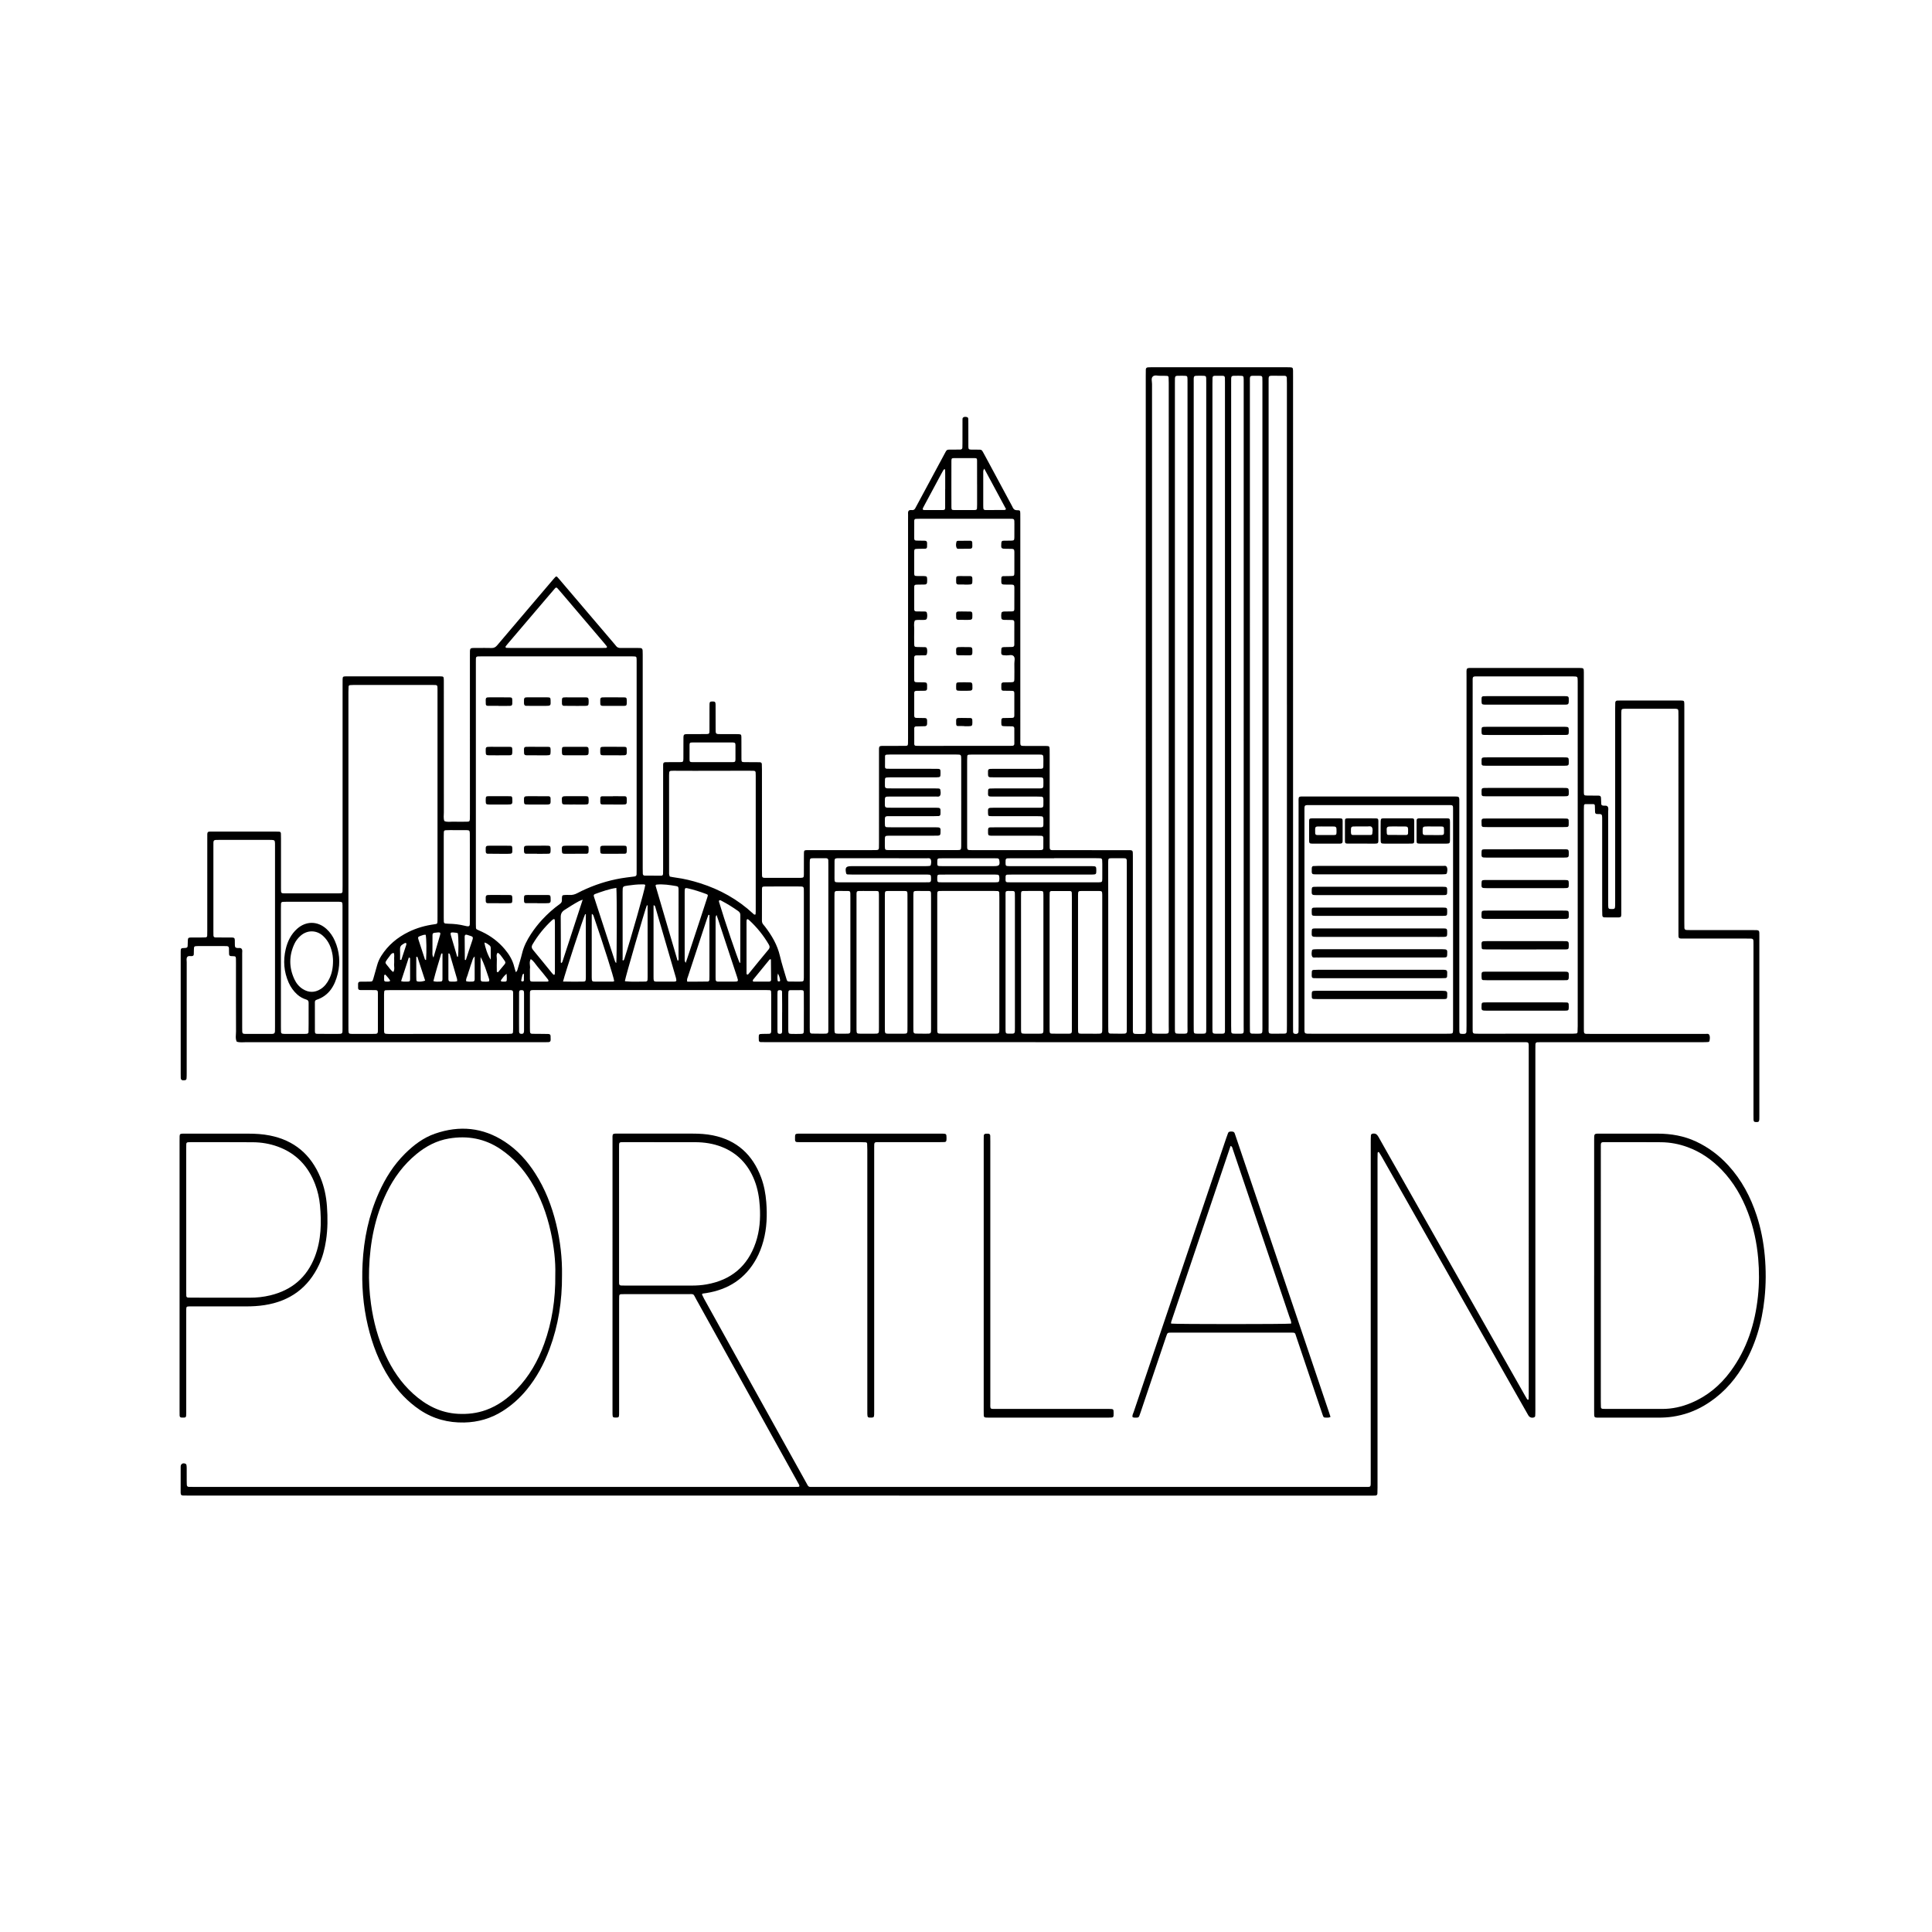 <?xml version="1.0" encoding="utf-8"?>
<!-- Generator: Adobe Illustrator 24.2.3, SVG Export Plug-In . SVG Version: 6.00 Build 0)  -->
<svg version="1.1" id="Layer_1" xmlns="http://www.w3.org/2000/svg" xmlns:xlink="http://www.w3.org/1999/xlink" x="0px" y="0px"
	 viewBox="0 0 2000 2000" style="enable-background:new 0 0 2000 2000;" xml:space="preserve">
<path d="M1186.08,725.12c0-112.12,0-224.24,0-336.37c0-2.09,0.02-4.18,0.07-6.27c0.03-1.36,0.85-2.08,2.12-2.19
	c1.32-0.12,2.66-0.11,3.99-0.11c46.75,0,93.5,0,140.25,0c0.95,0,1.9-0.02,2.85,0.03c2.79,0.16,3.12,0.5,3.2,3.48
	c0.05,2.09,0.02,4.18,0.02,6.27c0,224.05-0.01,448.11-0.01,672.16c0,1.9,0,3.8,0.04,5.7c0.02,0.96,0.14,1.97,1.28,2.24
	c1.3,0.31,2.67,0.51,3.75-0.53c0.35-0.34,0.55-1,0.57-1.52c0.08-1.9,0.07-3.8,0.07-5.7c0-76.59-0.01-153.17,0.01-229.76
	c0-9.08-0.99-7.99,7.77-8c50.55-0.03,101.1-0.02,151.65-0.01c7.66,0,6.97-0.61,6.98,7.13c0.01,76.78,0,153.55,0,230.33
	c0,1.71-0.04,3.42,0.02,5.13c0.09,2.82,0.46,3.13,3.46,3.15c0.57,0,1.14-0.02,1.71-0.05c1.34-0.08,2.11-0.84,2.17-2.14
	c0.1-2.09,0.1-4.18,0.1-6.27c0-120.48-0.01-240.97,0.01-361.45c0-10.07-1.22-8.89,8.68-8.9c34.59-0.04,69.17-0.02,103.76-0.02
	c1.52,0,3.04-0.03,4.56,0.01c4.29,0.11,4.41,0.19,4.43,4.56c0.03,8.36,0,16.72,0,25.08c0,31.74,0,63.47,0,95.21
	c0,1.33-0.03,2.66,0.01,3.99c0.1,2.96,0.27,3.18,3.33,3.24c3.99,0.08,7.98,0.01,11.97,0.1c1.75,0.04,2.35,0.68,2.47,2.46
	c0.14,2.08,0.14,4.17,0.26,6.26c0.05,0.84,0.63,1.32,1.44,1.51c0.18,0.04,0.37,0.08,0.56,0.11c1.48,0.24,3.27-0.39,4.39,0.75
	c1.46,1.49,0.75,3.59,0.75,5.43c0.04,30.98,0.03,61.95,0.03,92.93c0,1.52-0.03,3.04,0.02,4.56c0.09,2.95,0.46,3.32,3.23,3.38
	c3.49,0.08,3.86-0.26,3.95-3.81c0.05-1.71,0.02-3.42,0.02-5.13c0-66.13,0-132.27,0-198.4c0-2.09,0-4.18,0.1-6.27
	c0.06-1.26,0.7-2.14,2.1-2.19c1.14-0.04,2.28-0.06,3.42-0.06c20.14,0,40.29,0,60.43,0c0.76,0,1.52-0.02,2.28,0.01
	c2.95,0.11,3.15,0.3,3.25,3.36c0.05,1.71,0.02,3.42,0.02,5.13c0,73.73,0,147.47,0,221.2c0,1.9,0.03,3.8,0.07,5.7
	c0.03,1.36,0.85,2.07,2.14,2.15c1.71,0.1,3.42,0.11,5.13,0.11c21.28,0.01,42.57,0.01,63.85,0c6.94,0,6.47-0.23,6.47,6.55
	c0.01,61.95,0,123.9,0,185.86c0,1.14,0.03,2.28-0.04,3.42c-0.14,2.42-0.74,2.96-3.17,2.9c-2.15-0.05-2.74-0.55-2.82-2.64
	c-0.08-1.9-0.05-3.8-0.05-5.7c0-56.82,0-113.64,0-170.46c0-1.52,0.01-3.04,0-4.56c-0.04-7.19,0.62-6.61-6.9-6.61
	c-21.47-0.01-42.95,0.01-64.42-0.01c-6.84,0-6.35,0.54-6.35-6.57c-0.01-74.3,0-148.61-0.01-222.91c0-1.9,0.03-3.8-0.05-5.7
	c-0.09-2.13-0.55-2.54-2.82-2.68c-1.14-0.07-2.28-0.05-3.42-0.05c-15.58,0-31.17,0-46.75,0c-0.76,0-1.52-0.01-2.28,0.01
	c-3.62,0.13-3.74,0.24-3.82,3.96c-0.03,1.52-0.01,3.04-0.01,4.56c0,66.7,0.01,133.41-0.01,200.11c0,8.27,0.79,7.36-7.24,7.41
	c-3.42,0.02-6.84-0.02-10.26-0.06c-1.37-0.02-2.09-0.84-2.16-2.12c-0.11-1.89-0.13-3.8-0.13-5.7c-0.01-30.22-0.01-60.43-0.01-90.65
	c0-1.52,0-3.04-0.01-4.56c-0.02-3.31-0.36-4.1-3.88-3.93c-0.57,0.03-1.14-0.01-1.71-0.07c-1.1-0.11-1.7-0.76-1.75-1.85
	c-0.09-2.28-0.11-4.55-0.21-6.83c-0.04-0.83-0.51-1.49-1.37-1.51c-2.84-0.05-5.69-0.05-8.53-0.01c-0.89,0.01-1.32,0.69-1.37,1.51
	c-0.09,1.32-0.12,2.66-0.12,3.98c-0.01,75.44-0.01,150.89,0,226.33c0,1.14-0.02,2.28,0.04,3.42c0.11,1.9,0.57,2.45,2.32,2.54
	c1.9,0.09,3.8,0.07,5.7,0.07c37.63,0,75.26,0,112.88,0c1.52,0,3.05-0.07,4.56,0.02c1.46,0.09,3.4-0.62,4.23,0.87
	c1.13,2.03,0.68,4.42,0.26,6.65c-0.07,0.37-0.84,0.83-1.32,0.86c-1.89,0.14-3.79,0.18-5.69,0.18c-55.11,0.01-110.22,0-165.33,0
	c-1.9,0-3.8,0.02-5.7,0.06c-1.38,0.03-2.06,0.83-2.1,2.14c-0.06,1.9-0.06,3.8-0.06,5.7c0,124.28,0,248.57,0,372.85
	c0,2.09-0.03,4.18-0.17,6.26c-0.03,0.45-0.49,1.08-0.91,1.26c-2.44,1.06-4.93,0.28-6.26-2.05c-6.22-10.88-12.42-21.78-18.59-32.68
	c-28.26-49.91-56.51-99.82-84.78-149.73c-16.1-28.42-32.2-56.84-48.32-85.25c-0.93-1.65-1.96-3.24-3-4.82
	c-0.07-0.11-0.74-0.02-0.93,0.18c-0.23,0.24-0.34,0.69-0.35,1.05c-0.05,1.9-0.08,3.8-0.08,5.7c0,113.45,0,226.91,0,340.36
	c0,2.09-0.01,4.18-0.13,6.26c-0.08,1.28-0.84,2.05-2.21,2.06c-0.95,0.01-1.9,0.04-2.85,0.04c-408.2-0.01-816.4-0.02-1224.6-0.04
	c-2.28,0-4.56,0.03-6.84-0.07c-1.69-0.07-2.21-0.71-2.35-2.53c-0.01-0.19-0.02-0.38-0.02-0.57c0-8.93-0.03-17.86,0.02-26.8
	c0.02-2.83,2.35-4.17,5.04-2.97c0.43,0.19,0.87,0.8,0.95,1.27c0.2,1.11,0.24,2.26,0.25,3.4c0.03,4.37,0.01,8.74,0.02,13.11
	c0,1.33,0.01,2.66,0.09,3.99c0.08,1.28,0.69,2.12,2.1,2.14c1.71,0.02,3.42,0.05,5.13,0.06c37.06,0.01,74.11,0.01,111.17,0.01
	c169.13,0.01,338.27,0.01,507.4,0.01c2.28,0,4.56,0.01,6.84-0.05c1.57-0.04,1.92-0.72,1.16-2.23c-0.68-1.36-1.44-2.68-2.18-4.01
	c-34.73-62.61-69.44-125.22-104.2-187.81c-3.52-6.34-1.8-5.48-9.04-5.49c-21.47-0.04-42.95-0.02-64.42-0.01
	c-1.52,0-3.04,0.02-4.56,0.1c-1.07,0.06-1.74,0.7-1.78,1.8c-0.07,1.71-0.1,3.42-0.1,5.13c-0.01,37.44,0,74.87,0,112.31
	c0,1.71,0.03,3.42-0.02,5.13c-0.09,3-0.4,3.3-3.25,3.32c-3.16,0.02-3.47-0.27-3.56-3.59c-0.04-1.33-0.01-2.66-0.01-3.99
	c0-92.93-0.01-185.86,0.01-278.79c0-8.35-0.94-7.57,7.66-7.58c25.08-0.02,50.17-0.03,75.25,0.01c7.03,0.01,14.04,0.4,20.97,1.8
	c24.91,5.03,41.13,20.03,49.93,43.52c3.09,8.24,4.68,16.85,5.36,25.57c1.05,13.51,0.62,26.95-2.96,40.15
	c-1.75,6.44-4.11,12.64-7.32,18.48c-11.34,20.64-29.05,32-52.06,35.59c-1.12,0.18-2.26,0.25-3.37,0.47c-0.65,0.13-0.9,0.76-0.67,1.3
	c0.6,1.39,1.27,2.75,2,4.08c18.61,33.55,37.22,67.09,55.85,100.62c16.5,29.72,33.02,59.43,49.53,89.14
	c0.65,1.16,1.23,2.36,1.92,3.49c0.63,1.03,1.57,1.58,2.84,1.53c1.33-0.05,2.66,0.01,3.99,0.01c189.66,0,379.32,0,568.97-0.01
	c7.61,0,7.01,0.88,7.01-7.07c0.01-116.68,0.01-233.37,0.02-350.05c0-2.28,0.03-4.56,0.18-6.83c0.07-1.03,0.83-1.59,1.9-1.76
	c2.85-0.47,4.49,0.78,5.87,3.27c7.3,13.11,14.76,26.12,22.16,39.17c32.67,57.67,65.34,115.34,98.01,173.01
	c10.58,18.67,21.15,37.34,31.73,56.02c0.65,1.16,1.3,2.32,2.01,3.44c0.17,0.26,0.59,0.44,0.92,0.5c0.48,0.09,0.69-0.21,0.69-0.69
	c0.02-1.71,0.08-3.42,0.08-5.12c0-118.96,0-237.93-0.01-356.89c0-8.18,0.76-7.39-7.28-7.39c-260.34-0.01-520.69-0.01-781.03-0.01
	c-2.28,0-4.56-0.03-6.84-0.1c-1.07-0.03-1.75-0.64-1.84-1.74c-0.07-0.94-0.11-1.9-0.1-2.84c0.03-3.64,0.17-3.78,3.9-3.88
	c2.28-0.06,4.56-0.04,6.84-0.1c1.35-0.04,2.05-0.81,2.11-2.14c0.04-0.95,0.06-1.9,0.06-2.85c0-11.78,0.01-23.56,0-35.35
	c0-1.14-0.05-2.28-0.13-3.41c-0.06-0.88-0.63-1.36-1.47-1.41c-1.33-0.08-2.66-0.13-3.98-0.13c-79.44-0.01-158.87-0.01-238.31,0
	c-6.3,0-5.88-0.31-5.88,5.86c-0.01,11.21,0,22.42,0,33.64c0,1.14-0.02,2.28,0.06,3.42c0.11,1.76,0.61,2.33,2.5,2.38
	c3.8,0.1,7.6,0.06,11.4,0.09c1.71,0.01,3.42,0,5.13,0.09c1.24,0.06,2.24,0.59,2.28,2c0.21,6.63,0.64,6.51-5.76,6.51
	c-22.8-0.01-45.61,0-68.41,0c-80.2,0-160.39,0.01-240.59-0.03c-3.38,0-6.81,0.59-10.14-0.54c-1.62-3.44-0.7-7.09-0.72-10.63
	c-0.1-23.56-0.05-47.13-0.05-70.69c0-1.52,0.03-3.04-0.04-4.56c-0.1-2.1-0.46-2.58-2.8-2.59c-4.27-0.02-4.39-0.25-4.37-4.56
	c0.03-6.2,0.26-5.92-5.87-5.92c-8.17,0-16.34,0-24.51,0c-0.57,0-1.14-0.01-1.71,0c-4.17,0.09-4.17,0.09-4.27,4.03
	c-0.04,1.52-0.04,3.04-0.11,4.56c-0.05,1.11-0.74,1.63-1.81,1.79c-1.64,0.24-3.67-0.61-4.86,0.8c-1.28,1.53-0.65,3.66-0.65,5.53
	c-0.02,38.2-0.02,76.4-0.02,114.59c0,1.9,0,3.8-0.14,5.69c-0.08,0.97-0.63,1.81-1.77,1.87c-1.3,0.07-2.7,0.44-3.73-0.68
	c-0.34-0.37-0.49-1.02-0.51-1.56c-0.08-1.52-0.06-3.04-0.06-4.56c0-41.05,0-82.1,0-123.14c0-0.95,0.01-1.9,0-2.85
	c-0.02-3.62,0.24-4.02,3.71-4.06c0.57-0.01,1.14-0.05,1.7-0.12c1.08-0.14,1.72-0.84,1.78-1.87c0.13-2.08,0.08-4.18,0.21-6.26
	c0.13-2.04,0.69-2.57,2.88-2.61c3.61-0.06,7.22-0.02,10.83-0.03c1.52-0.01,3.04-0.03,4.56-0.09c1.1-0.05,1.72-0.69,1.76-1.78
	c0.06-1.71,0.08-3.42,0.08-5.13c0-31.93-0.01-63.85,0.01-95.78c0-7.51-0.64-6.86,6.63-6.87c21.09-0.02,42.19-0.01,63.28,0
	c1.52,0,3.04,0.03,4.55,0.11c1.1,0.06,1.7,0.76,1.75,1.83c0.08,1.71,0.09,3.42,0.09,5.13c0.01,17.29,0.01,34.59,0,51.88
	c0,5-0.19,5.04,5,5.03c17.86-0.01,35.73,0,53.59,0c1.14,0,2.28-0.03,3.41-0.12c1.11-0.09,1.66-0.82,1.69-1.88
	c0.06-1.9,0.07-3.8,0.07-5.7c0-69.55,0-139.11,0-208.66c0-1.71-0.04-3.42,0.02-5.13c0.09-2.85,0.35-3.08,3.43-3.18
	c1.33-0.04,2.66-0.01,3.99-0.01c30.03,0,60.05,0,90.08,0c1.14,0,2.28-0.02,3.42,0.01c3.67,0.1,3.76,0.19,3.85,3.95
	c0.04,1.52,0.01,3.04,0.01,4.56c0,44.09-0.02,88.18,0.03,132.27c0,2.99-0.58,6.05,0.49,8.99c3.07,1.42,6.32,0.58,9.48,0.68
	c4.75,0.15,9.5,0.07,14.25,0c2.12-0.03,2.6-0.55,2.7-2.75c0.09-1.9,0.06-3.8,0.06-5.7c0-54.54-0.01-109.08-0.01-163.62
	c0-8.55-0.52-7.71,7.62-7.75c4.94-0.02,9.89-0.11,14.82,0.04c2.54,0.08,4.21-0.92,5.8-2.81c11.27-13.36,22.62-26.66,33.95-39.97
	c8.13-9.55,16.26-19.1,24.39-28.65c0.62-0.72,1.23-1.45,1.91-2.12c0.63-0.63,1.38-0.61,1.98,0.01c0.8,0.81,1.52,1.7,2.26,2.57
	c19.1,22.42,38.2,44.84,57.29,67.26c0.37,0.43,0.75,0.86,1.07,1.33c1.18,1.71,2.77,2.38,4.85,2.35c5.51-0.08,11.02-0.02,16.53-0.02
	c6.5,0,6.42-0.36,6.42,6.67c-0.01,73.73-0.01,147.47,0,221.2c0,1.9,0.02,3.8,0.08,5.7c0.05,1.31,0.73,2.11,2.11,2.11
	c5.7,0.03,11.4,0.07,17.1,0.05c1.08,0,1.72-0.69,1.76-1.79c0.06-1.71,0.08-3.42,0.08-5.13c0-34.59-0.01-69.17,0.01-103.76
	c0-7.54-0.69-6.79,6.62-6.84c3.61-0.02,7.22,0.03,10.83-0.02c3.19-0.05,3.48-0.32,3.52-3.69c0.07-5.89,0.01-11.78,0.04-17.67
	c0.04-8.45-0.72-7.61,7.66-7.65c5.32-0.03,10.64,0.03,15.96-0.05c2.96-0.04,3.31-0.39,3.33-3.28c0.05-7.79,0.02-15.58,0.03-23.37
	c0-1.52-0.03-3.04,0.04-4.56c0.1-2.05,0.66-2.5,2.9-2.53c2.73-0.04,3.34,0.45,3.36,3.3c0.07,8.17,0.03,16.34,0.04,24.51
	c0.01,6.12-0.23,5.97,5.88,5.98c4.56,0.01,9.12,0,13.68,0c1.33,0,2.66-0.03,3.99,0.04c2.73,0.13,3.03,0.4,3.12,2.94
	c0.06,1.71,0.03,3.42,0.03,5.13c0.01,5.89-0.03,11.78,0.03,17.67c0.03,2.95,0.29,3.19,3.36,3.24c3.99,0.07,7.98,0.02,11.97,0.03
	c1.33,0,2.66-0.02,3.99,0.09c1.07,0.09,1.73,0.79,1.78,1.86c0.09,1.9,0.13,3.8,0.13,5.69c0.01,34.78,0,69.55,0.01,104.33
	c0,1.9,0.01,3.8,0.08,5.7c0.05,1.36,0.85,2.02,2.2,2.04c1.33,0.01,2.66,0.03,3.99,0.03c10.26,0,20.52,0,30.79,0
	c1.14,0,2.28,0.03,3.42-0.03c2.43-0.12,2.87-0.51,2.9-3.14c0.06-5.89,0.03-11.78,0.03-17.67c0-1.71-0.03-3.42,0.05-5.13
	c0.09-2.23,0.48-2.62,2.71-2.71c1.71-0.07,3.42-0.04,5.13-0.04c20.9,0,41.81,0,62.71,0c1.52,0,3.04,0.03,4.56-0.05
	c1.87-0.1,2.42-0.6,2.51-2.35c0.09-1.71,0.06-3.42,0.06-5.13c0-30.98-0.01-61.95,0.01-92.93c0.01-8.17-0.79-7.37,7.26-7.4
	c6.65-0.03,13.3,0.01,19.95-0.05c2.35-0.02,2.73-0.42,2.82-2.58c0.08-1.9,0.06-3.8,0.06-5.7c0-75.26,0-150.51,0-225.76
	c0-1.71-0.04-3.42,0.02-5.13c0.05-1.49-0.42-3.2,0.8-4.34c1.02-0.95,2.55-0.52,3.86-0.56c1.31-0.04,2.11-0.74,2.7-1.77
	c0.75-1.32,1.45-2.67,2.17-4.01c9.26-17.23,18.5-34.47,27.81-51.67c3.15-5.82,2.07-5.09,8.71-5.15c2.66-0.02,5.32-0.02,7.98-0.07
	c1.31-0.03,2.14-0.69,2.19-2.06c0.06-1.52,0.08-3.04,0.08-4.56c0.01-7.98,0.01-15.96,0.03-23.94c0-0.93-0.14-1.98,0.69-2.64
	c1.13-0.92,2.5-0.7,3.8-0.45c1.11,0.21,1.48,1.06,1.51,2.08c0.04,1.52,0.05,3.04,0.05,4.56c0.01,7.98-0.02,15.96,0.03,23.94
	c0.02,2.63,0.43,3.02,2.89,3.12c1.71,0.07,3.42,0.02,5.13,0.03c6.62,0.05,5.31-0.57,8.63,5.29c0.84,1.49,1.63,3.01,2.44,4.51
	c8.73,16.22,17.45,32.44,26.17,48.67c0.18,0.33,0.34,0.68,0.49,1.03c0.9,2.09,2.19,3.25,4.76,3.22c2.98-0.04,3.13,0.35,3.23,3.29
	c0.06,1.9,0.03,3.8,0.03,5.7c0,75.83-0.01,151.65,0.01,227.48c0,8.4-0.99,7.5,7.68,7.55c6.46,0.04,12.92-0.03,19.38,0.04
	c2.86,0.03,3.18,0.43,3.28,3.39c0.06,1.71,0.03,3.42,0.03,5.13c0,30.98,0,61.95,0,92.93c0,6.94-0.51,6.38,6.53,6.38
	c23.18,0.01,46.37,0.01,69.55,0.01c1.33,0,2.66,0,3.99,0c6.35,0.02,6.04-0.41,6.06,6.33c0.01,1.71,0,3.42,0,5.13
	c0,56.82-0.01,113.64,0.01,170.46c0,9.35-0.95,8.25,8.12,8.33c5.34,0.05,5.31,0.02,5.28-5.4c-0.01-1.33,0-2.66,0-3.99
	C1186.08,948.99,1186.08,837.05,1186.08,725.12C1186.08,725.12,1186.08,725.12,1186.08,725.12z M533.96,1006.37
	c1.45-0.92,1.64-2.25,2-3.52c1.5-5.29,3.22-10.53,4.5-15.88c1.75-7.33,5.12-13.85,9.2-20.07c3.45-5.25,7.28-10.2,11.55-14.81
	c5.57-6.01,11.63-11.47,18.28-16.24c1.57-1.12,2.33-2.38,2.19-4.26c-0.04-0.57-0.02-1.14,0.01-1.71c0.16-3.03,0.37-3.27,3.26-3.4
	c1.52-0.07,3.04-0.11,4.56-0.01c2.93,0.18,5.6-0.52,8.19-1.91c3.01-1.61,6.1-3.07,9.22-4.45c13.27-5.85,27.08-9.81,41.47-11.72
	c2.82-0.37,5.65-0.69,8.47-1.08c1.25-0.17,2.1-0.86,2.13-2.22c0.04-1.71,0.06-3.42,0.06-5.13c0-71.04,0-142.08,0-213.13
	c0-1.33,0.03-2.66-0.01-3.99c-0.09-3.09-0.24-3.23-3.23-3.34c-0.95-0.03-1.9-0.02-2.85-0.02c-51.48,0-102.95,0-154.43,0
	c-6.31,0-5.91-0.38-5.91,5.81c0,90.42,0,180.83,0,271.25c0,1.33,0.04,2.66,0.1,3.98c0.04,0.81,0.46,1.43,1.2,1.77
	c1.72,0.8,3.47,1.54,5.18,2.36c9.05,4.29,16.87,10.2,23.35,17.85c4.59,5.42,8.22,11.36,9.9,18.37
	C532.78,1002.71,533.41,1004.49,533.96,1006.37z M1524.48,885.11c0,59.64,0,119.28,0,178.93c0,6.1-0.46,6.07,5.75,6.07
	c32.48,0,64.96,0,97.44-0.01c1.32,0,2.65-0.09,3.97-0.22c0.85-0.08,1.38-0.67,1.42-1.5c0.1-2.08,0.18-4.17,0.18-6.26
	c0-115.29,0-230.59-0.01-345.88c0-3.8,0.03-7.6-0.01-11.4c-0.06-4.45-0.16-4.53-4.36-4.61c-0.95-0.02-1.9-0.01-2.85-0.01
	c-31.53,0-63.06-0.02-94.59,0c-7.73,0-6.93-0.72-6.93,7.11C1524.47,766.59,1524.48,825.85,1524.48,885.11z M360.69,889.63
	c0,57.37,0,114.74,0,172.12c0,1.71-0.04,3.42,0.03,5.13c0.11,2.92,0.47,3.36,3.33,3.39c6.65,0.07,13.3,0.04,19.95,0.04
	c1.71,0,3.42-0.02,5.12-0.11c1.36-0.07,1.99-0.89,2.03-2.22c0.02-0.57,0.04-1.14,0.04-1.71c0-12.54,0-25.08,0-37.61
	c0-0.57-0.03-1.14-0.05-1.71c-0.05-1.43-0.92-1.95-2.22-1.98c-1.14-0.02-2.28-0.04-3.42-0.04c-4.18-0.02-8.36-0.02-12.54-0.05
	c-1.29-0.01-2.21-0.59-2.27-1.99c-0.06-1.52-0.05-3.04-0.01-4.56c0.04-1.36,0.87-2.07,2.18-2.09c3.23-0.06,6.46-0.01,9.69-0.08
	c2.84-0.06,3.09-0.25,3.92-3.09c1.34-4.55,2.63-9.11,3.87-13.69c0.95-3.51,2.39-6.79,4.33-9.86c6.99-11.08,16.65-19.11,28.33-24.82
	c8.43-4.12,17.33-6.63,26.62-7.88c3.06-0.41,3.17-0.58,3.26-3.46c0.06-1.71,0.02-3.42,0.02-5.13c0-60.6,0-121.2,0-181.81
	c0-17.48,0-34.96,0-52.43c0-5.02,0.16-4.92-5.08-4.92c-27.36,0-54.71,0-82.07,0.01c-1.14,0-2.28,0.03-3.41,0.15
	c-0.82,0.08-1.43,0.63-1.49,1.45c-0.13,1.89-0.17,3.79-0.17,5.69C360.68,774.13,360.69,831.88,360.69,889.63z M1504.22,951.8
	c0-37.22,0.01-74.45-0.01-111.67c0-7.49,0.68-6.69-6.73-6.69c-46.72-0.02-93.44-0.02-140.15,0c-7.62,0-6.97-0.72-6.97,7.11
	c-0.01,74.07-0.01,148.13,0,222.2c0,7.82-0.73,7.36,7.41,7.36c46.34,0.01,92.68,0,139.01,0c1.14,0,2.28,0.02,3.42-0.01
	c3.77-0.11,3.92-0.25,4.01-3.77c0.04-1.52,0.01-3.04,0.01-4.56C1504.22,1025.11,1504.22,988.45,1504.22,951.8z M997.78,772.12
	c15.2,0,30.39,0,45.59,0c1.52,0,3.04-0.01,4.56-0.06c1.33-0.05,2.11-0.74,2.11-2.12c0.01-5.32,0.01-10.64-0.02-15.95
	c-0.01-1.4-0.91-2.05-2.18-2.09c-2.47-0.08-4.94-0.04-7.41-0.11c-3.68-0.1-3.86-0.3-3.89-3.91c-0.01-0.95,0.03-1.9,0.09-2.84
	c0.08-1.14,0.85-1.69,1.87-1.72c3.04-0.1,6.08-0.05,9.11-0.16c1.82-0.06,2.4-0.61,2.41-2.44c0.06-7.6,0.07-15.19,0.02-22.79
	c-0.01-2.27-0.5-2.72-2.65-2.79c-2.85-0.09-5.7-0.02-8.55-0.11c-1.78-0.06-2.21-0.59-2.28-2.52c-0.05-1.33,0-2.66,0.02-3.99
	c0.02-1.41,0.88-2.06,2.15-2.11c2.66-0.1,5.32-0.05,7.97-0.14c2.91-0.1,3.33-0.47,3.36-3.29c0.06-5.32,0.09-10.64,0-15.95
	c-0.05-2.62,1.06-5.77-0.64-7.72c-1.79-2.06-5.01-0.77-7.59-0.85c-5.49-0.19-5.62-0.23-5.28-5.92c0.12-2.08,0.57-2.57,2.81-2.66
	c2.85-0.11,5.7-0.07,8.54-0.17c1.3-0.04,2.12-0.78,2.12-2.14c0.02-7.79,0.05-15.57,0.02-23.36c-0.01-1.77-0.63-2.34-2.44-2.4
	c-2.85-0.09-5.7-0.03-8.54-0.14c-0.7-0.03-1.55-0.31-2.03-0.79c-0.81-0.8-0.75-6.42,0.07-7.13c0.52-0.44,1.35-0.69,2.05-0.71
	c2.85-0.1,5.7-0.03,8.54-0.12c1.82-0.06,2.33-0.56,2.35-2.44c0.06-5.89,0.08-11.78,0.04-17.66c-0.06-8.51,1.07-7.61-7.54-7.64
	c-6.59-0.02-6.03,0.02-5.97-6.39c0-0.19,0.02-0.38,0.04-0.57c0.11-1.09,0.73-1.75,1.81-1.78c2.66-0.08,5.32-0.05,7.97-0.12
	c3.44-0.08,3.65-0.23,3.69-3.49c0.06-5.51,0.07-11.02,0.01-16.53c-0.09-9.17,1.21-8.09-8.2-8.18c-5.54-0.05-5.69-0.22-5.32-5.84
	c0.12-1.9,0.54-2.45,2.32-2.52c2.66-0.1,5.32-0.02,7.98-0.1c2.82-0.09,3.16-0.42,3.21-3.43c0.06-4.56,0.02-9.12,0.03-13.68
	c0-5.71,0.28-5.53-5.66-5.53c-30.77,0-61.54,0-92.31,0.01c-1.33,0-2.66,0.03-3.98,0.1c-1.12,0.06-1.72,0.76-1.72,1.83
	c-0.04,6.08-0.07,12.15-0.03,18.23c0.01,1.87,0.55,2.38,2.39,2.44c2.85,0.1,5.7,0.03,8.54,0.13c1.73,0.06,2.31,0.7,2.4,2.49
	c0.06,1.32,0.01,2.66-0.06,3.98c-0.06,1.11-0.82,1.74-1.85,1.78c-2.66,0.1-5.32,0.06-7.97,0.13c-3.1,0.08-3.45,0.35-3.47,3.14
	c-0.05,7.41-0.04,14.82,0.01,22.22c0.02,2.38,0.38,2.71,2.6,2.78c2.47,0.07,4.94,0,7.41,0.06c2.95,0.08,3.31,0.43,3.38,3.26
	c0.03,1.14,0.03,2.28-0.08,3.41c-0.12,1.32-0.95,2.04-2.26,2.07c-2.85,0.07-5.7,0.04-8.54,0.13c-1.93,0.06-2.49,0.53-2.5,2.29
	c-0.04,7.79-0.02,15.57,0,23.36c0,1.39,0.77,2.05,2.12,2.07c3.04,0.04,6.08,0.06,9.12,0.11c0.81,0.01,1.57,0.35,1.8,1.13
	c0.59,2.04,0.57,4.13,0.03,6.17c-0.12,0.46-0.66,0.97-1.12,1.13c-0.7,0.24-1.49,0.21-2.24,0.27c-3,0.24-6.05-0.47-9.01,0.49
	c-1.47,3.06-0.6,6.32-0.7,9.48c-0.15,5.12-0.07,10.26,0,15.38c0.03,2.18,0.49,2.6,2.72,2.68c2.85,0.11,5.7,0.08,8.54,0.17
	c0.77,0.02,1.54,0.36,1.78,1.16c0.62,2.04,0.52,4.13,0,6.17c-0.2,0.79-1.02,1.08-1.81,1.1c-3.04,0.05-6.08,0.06-9.12,0.1
	c-1.37,0.02-2.11,0.71-2.12,2.09c-0.03,4.94-0.04,9.88-0.05,14.82c0,2.85-0.03,5.7,0.04,8.55c0.04,1.74,0.61,2.26,2.49,2.32
	c2.66,0.09,5.32,0.02,7.97,0.12c2.2,0.08,2.79,0.64,2.89,2.65c0.07,1.32,0.04,2.66-0.02,3.99c-0.07,1.38-0.94,2.01-2.23,2.04
	c-2.85,0.06-5.7,0.02-8.55,0.11c-1.94,0.06-2.52,0.53-2.53,2.28c-0.05,7.79-0.05,15.57,0,23.36c0.01,1.79,0.6,2.33,2.43,2.39
	c2.85,0.09,5.7,0.03,8.54,0.13c1.72,0.06,2.27,0.7,2.36,2.51c0.06,1.14,0.06,2.28,0,3.42c-0.1,1.74-0.72,2.44-2.41,2.51
	c-3.03,0.13-6.07,0.12-9.11,0.22c-1.1,0.04-1.79,0.74-1.79,1.81c-0.04,5.51-0.02,11.01,0.01,16.52c0.01,1.11,0.71,1.71,1.79,1.75
	c1.52,0.07,3.04,0.09,4.55,0.09C967.77,772.12,982.77,772.12,997.78,772.12z M640.86,1256.45c0,22.78-0.01,45.57,0,68.35
	c0,6.28-0.51,6.01,5.71,6.01c23.16,0,46.33-0.02,69.49,0.02c5.14,0.01,10.24-0.34,15.3-1.23c25.44-4.47,42.6-18.74,50.95-43.29
	c4.15-12.22,5.06-24.88,4.22-37.67c-0.59-9.11-2.11-18.09-5.47-26.66c-6.42-16.38-17.5-28.28-33.99-34.74
	c-8.75-3.43-17.94-4.82-27.32-4.84c-24.49-0.05-48.99-0.03-73.48-0.04c-5.74,0-5.42-0.24-5.42,5.74
	C640.86,1210.88,640.86,1233.66,640.86,1256.45z M1332.22,729.77c-0.01,0-0.01,0-0.02,0c0-110.98,0-221.95,0-332.93
	c0-1.9,0-3.8-0.1-5.7c-0.07-1.3-0.82-2.08-2.17-2.1c-3.04-0.04-6.08-0.09-9.12-0.06c-8.34,0.08-7.55-1.04-7.55,7.68
	c-0.01,221.76-0.02,443.52,0,665.28c0,9.22-1.17,8.04,8.23,8.14c2.85,0.03,5.7-0.02,8.55-0.09c1.35-0.03,2.07-0.84,2.1-2.18
	c0.05-2.09,0.07-4.18,0.07-6.27C1332.22,950.96,1332.22,840.37,1332.22,729.77z M1209.89,729.18c0-67.83,0-135.66,0-203.49
	c0-43.13,0-86.26-0.01-129.39c0-1.9-0.05-3.79-0.17-5.69c-0.05-0.82-0.61-1.42-1.45-1.46c-2.28-0.1-4.56-0.26-6.83-0.12
	c-2.78,0.17-6.19-1.28-8.19,0.84c-1.77,1.87-0.66,5.1-0.66,7.71c-0.03,221.74-0.03,443.47-0.03,665.21c0,1.33,0,2.66,0.02,3.99
	c0.01,0.57,0.03,1.14,0.13,1.7c0.15,0.8,0.63,1.4,1.47,1.44c2.27,0.1,4.55,0.21,6.83,0.18c10.39-0.13,8.87,1.27,8.87-8.6
	C1209.91,950.72,1209.89,839.95,1209.89,729.18z M693.4,907.44c1.8,0.32,3.83,0.76,5.88,1.02c8.68,1.12,17.14,3.21,25.48,5.85
	c20.58,6.51,39,16.77,54.87,31.48c0.63,0.59,1.24,1.52,2.54,0.78c0.05-1.02,0.16-2.14,0.16-3.26c0.01-46.74,0.01-93.48,0-140.22
	c0-1.14-0.03-2.28-0.1-3.41c-0.06-1.13-0.77-1.69-1.83-1.73c-1.71-0.07-3.42-0.09-5.13-0.09c-18.81,0.03-37.62,0.07-56.43,0.09
	c-7.22,0.01-14.44-0.09-21.66-0.07c-4.44,0.01-4.44,0.08-4.55,4.43c-0.01,0.38,0,0.76,0,1.14c0,32.87-0.01,65.74,0.01,98.61
	C692.65,903.73,692.37,905.47,693.4,907.44z M284.7,970.41c0-30.96,0-61.91,0-92.87c0-1.52,0.04-3.04-0.02-4.56
	c-0.11-2.88-0.55-3.34-3.25-3.49c-1.14-0.06-2.28-0.04-3.42-0.04c-16.9,0-33.8-0.01-50.71,0c-6.91,0.01-6.4-0.36-6.4,6.56
	c-0.01,29.44,0,58.87,0,88.31c0,1.33,0.02,2.66,0.05,3.99c0.03,1.34,0.68,2.13,2.07,2.14c4.18,0.03,8.36,0.01,12.53,0.06
	c8.1,0.1,7.57-1.07,7.57,7.08c0,0.38,0,0.76,0.03,1.14c0.14,1.93,0.52,2.32,2.3,2.62c1.62,0.27,3.63-0.61,4.77,1.01
	c1.02,1.45,0.38,3.32,0.48,5.01c0.06,0.95,0.01,1.9,0.01,2.85c0,24.31,0,48.62,0,72.93c0,1.52-0.03,3.04,0.04,4.56
	c0.09,1.92,0.56,2.43,2.3,2.55c1.13,0.08,2.28,0.06,3.42,0.06c7.03,0,14.05,0.01,21.08,0c7.65,0,7.14,0.48,7.14-7.04
	C284.7,1032.32,284.7,1001.36,284.7,970.41z M1034.53,995.98c0-22.21,0-44.43,0-66.64c0-1.71-0.02-3.42-0.09-5.12
	c-0.04-1.07-0.64-1.74-1.75-1.81c-1.14-0.06-2.28-0.1-3.41-0.1c-18.04-0.01-36.07,0-54.11,0c-5.07,0-4.93-0.17-4.93,5.05
	c0,45.76,0,91.51,0,137.27c0,5.44-0.2,5.4,5.22,5.41c17.66,0.01,35.31,0.01,52.97,0c6.54-0.01,6.1,0.36,6.1-6.27
	C1034.54,1041.17,1034.53,1018.58,1034.53,995.98z M1229.32,729.76C1229.32,729.76,1229.31,729.76,1229.32,729.76
	c-0.01-110.95-0.01-221.91-0.01-332.86c0-1.33,0.03-2.66-0.01-3.99c-0.09-3.78-0.13-3.82-3.83-3.92c-0.57-0.02-1.14-0.01-1.71-0.01
	c-8.02,0.1-7.49-0.99-7.51,7.18c0,1.33,0,2.66,0,3.99c0,220.58,0,441.16,0,661.74c0,1.52,0,3.04,0.02,4.56
	c0.01,0.57,0.05,1.14,0.11,1.7c0.12,1.08,0.74,1.7,1.81,1.8c0.94,0.09,1.89,0.15,2.84,0.13c9.57-0.13,8.27,1.17,8.27-8.04
	C1229.33,951.29,1229.32,840.52,1229.32,729.76z M1235.72,729.8C1235.72,729.8,1235.72,729.8,1235.72,729.8
	c-0.01,110.37-0.01,220.75,0,331.12c0,2.09-0.03,4.18,0.04,6.27c0.08,2.31,0.48,2.72,2.6,2.85c1.14,0.07,2.28,0.07,3.42,0.06
	c7.77-0.08,6.84,0.66,6.92-7.14c0-0.38,0-0.76,0-1.14c0-185.79,0-371.59,0-557.38c0-35.9,0-71.81,0-107.71
	c0-1.71,0.03-3.42-0.04-5.13c-0.09-2.09-0.55-2.47-2.84-2.59c-0.57-0.03-1.14-0.03-1.71-0.02c-9.33,0.14-8.38-1.27-8.38,7.98
	C1235.71,507.91,1235.72,618.85,1235.72,729.8z M1255.1,729.09c0,94.99,0,189.98,0,284.97c0,16.72,0,33.44,0,50.15
	c0,6.13-0.26,5.91,5.94,5.88c7.9-0.04,7.04,0.76,7.04-6.99c0.01-222.46,0.01-444.93,0-667.39c0-1.52,0-3.04-0.05-4.56
	c-0.05-1.33-0.74-2.11-2.12-2.12c-2.85-0.02-5.7-0.02-8.55,0c-1.36,0.01-2.12,0.77-2.17,2.09c-0.09,2.09-0.09,4.18-0.09,6.27
	C1255.1,507.96,1255.1,618.52,1255.1,729.09z M1287.47,729.83C1287.47,729.83,1287.46,729.83,1287.47,729.83
	c0-110.95,0-221.89,0-332.84c0-1.33,0.02-2.66-0.01-3.99c-0.08-3.82-0.18-3.91-3.74-4.01c-0.76-0.02-1.52-0.02-2.28-0.01
	c-7.51,0.08-6.95-0.85-6.95,7.14c-0.01,35.72-0.01,71.43-0.01,107.15c0,186.18,0,372.35,0,558.53c0,2.09,0.03,4.18,0.11,6.26
	c0.04,1.05,0.6,1.77,1.7,1.89c0.94,0.1,1.89,0.16,2.84,0.15c9.6-0.12,8.31,1.15,8.31-8
	C1287.48,951.34,1287.47,840.58,1287.47,729.83z M1293.87,729.85C1293.87,729.85,1293.87,729.85,1293.87,729.85
	c-0.01,110.57-0.01,221.13,0,331.7c0,2.09,0.02,4.18,0.06,6.27c0.03,1.33,0.7,2.14,2.07,2.19c1.9,0.07,3.8,0.11,5.7,0.09
	c5.09-0.05,5.1-0.06,5.16-4.9c0.01-0.76,0-1.52,0-2.28c0-222.46,0-444.92-0.01-667.38c0-1.52,0.01-3.04-0.07-4.56
	c-0.05-1.03-0.57-1.8-1.72-1.88c-0.95-0.07-1.9-0.12-2.84-0.11c-9.3,0.13-8.34-1.27-8.34,8.02
	C1293.87,507.95,1293.87,618.9,1293.87,729.85z M464.68,1024.94c-20.12,0-40.23,0-60.35,0.01c-1.71,0-3.41,0.04-5.12,0.14
	c-0.83,0.04-1.39,0.56-1.48,1.41c-0.1,0.94-0.17,1.89-0.17,2.83c-0.01,12.15-0.03,24.29,0.01,36.44c0.01,4.35,0.18,4.45,4.46,4.55
	c0.38,0.01,0.76,0,1.14,0c40.8,0,81.6,0,122.4-0.01c1.32,0,2.65-0.07,3.97-0.22c0.8-0.09,1.42-0.61,1.49-1.45
	c0.12-1.32,0.17-2.65,0.17-3.97c0.01-11.2,0.02-22.39,0-33.59c-0.01-6.47,0.52-6.14-6.18-6.14
	C504.91,1024.93,484.79,1024.93,464.68,1024.94z M995.07,830.58c0-14.82,0.02-29.63-0.01-44.45c-0.01-4.99-0.06-5.04-5.03-5.04
	c-22.98-0.02-45.97-0.01-68.95,0c-1.14,0-2.28,0.03-3.41,0.14c-0.83,0.08-1.47,0.63-1.48,1.44c-0.07,3.79-0.08,7.58-0.04,11.37
	c0.01,1.1,0.8,1.7,1.86,1.74c1.71,0.07,3.42,0.07,5.13,0.07c15.39,0.01,30.77-0.02,46.16,0.02c4.27,0.01,4.35,0.17,4.32,4.58
	c-0.03,3.99-0.15,4.12-4.19,4.23c-1.33,0.04-2.66,0.01-3.99,0.01c-14.44,0-28.87-0.01-43.31,0.01c-1.51,0-3.03,0.05-4.54,0.2
	c-0.8,0.08-1.41,0.68-1.44,1.5c-0.08,2.46-0.15,4.93-0.07,7.4c0.05,1.64,0.77,2.2,2.61,2.29c1.52,0.08,3.04,0.05,4.56,0.05
	c14.63,0,29.25,0,43.88,0.01c1.52,0,3.04,0.02,4.55,0.11c0.78,0.05,1.6,0.43,1.72,1.22c0.31,2.05,0.81,4.31-0.26,6.11
	c-0.99,1.67-3.12,0.85-4.76,0.97c-1.13,0.09-2.28,0.02-3.42,0.02c-14.63,0-29.25-0.02-43.88,0.01c-5.03,0.01-5.08,0.06-5.08,5.05
	c-0.01,6.8-0.55,6.51,6.47,6.51c15.39,0,30.77-0.02,46.16,0.01c4.99,0.01,5.11,0.2,5,5.12c-0.01,0.57-0.01,1.14-0.08,1.71
	c-0.13,1.07-0.78,1.72-1.84,1.79c-1.51,0.09-3.03,0.11-4.55,0.11c-15.01,0.01-30.01,0-45.02,0.01c-6.46,0-6.14-0.39-6.14,6.24
	c0,1.14,0.04,2.28,0.12,3.41c0.08,1.1,0.76,1.72,1.83,1.78c1.52,0.08,3.04,0.08,4.56,0.08c15.2,0.01,30.39-0.01,45.59,0.01
	c5.67,0.01,5.78,0.16,5.52,5.69c-0.01,0.19-0.01,0.38-0.03,0.57c-0.14,1.7-0.68,2.26-2.53,2.37c-1.51,0.09-3.04,0.06-4.56,0.06
	c-14.06,0-28.11,0-42.17,0c-1.33,0-2.66-0.02-3.99,0.01c-4.12,0.09-4.26,0.2-4.34,4.07c-0.05,2.28-0.05,4.56,0,6.84
	c0.09,3.72,0.28,3.96,3.85,3.98c6.84,0.05,13.68,0.02,20.51,0.02c16.9,0,33.81,0.02,50.71-0.02c3.64-0.01,3.86-0.31,3.98-3.86
	c0.04-1.14,0.01-2.28,0.01-3.42C995.07,858.69,995.07,844.64,995.07,830.58z M1001.18,830.61c0,14.44,0,28.87,0,43.31
	c0,6.53-0.39,6.12,6.24,6.13c22.22,0.01,44.45,0,66.67,0c1.14,0,2.28,0.02,3.42-0.04c1.83-0.11,2.5-0.64,2.54-2.33
	c0.08-3.42,0.05-6.84,0.03-10.25c-0.01-1.31-0.62-2.16-2.01-2.21c-1.52-0.05-3.04-0.08-4.56-0.08c-14.44-0.01-28.87,0-43.31,0
	c-1.52,0-3.04,0.03-4.56-0.04c-2.23-0.11-2.72-0.57-2.82-2.65c-0.06-1.14-0.05-2.28,0.01-3.42c0.09-1.89,0.58-2.44,2.3-2.53
	c1.52-0.08,3.04-0.05,4.56-0.05c14.25,0,28.49,0.04,42.74-0.02c8.84-0.04,7.59,1.17,7.68-8.01c0.01-0.75-0.04-1.55-0.29-2.24
	c-0.16-0.45-0.71-1-1.14-1.05c-1.5-0.18-3.03-0.2-4.54-0.2c-11.78-0.01-23.55-0.01-35.33-0.01c-4.37,0-8.74,0.04-13.11-0.04
	c-2.56-0.04-2.81-0.4-2.91-3.11c-0.2-5.49-0.15-5.58,5.64-5.59c15.01-0.02,30.01,0.01,45.02-0.01c7.39-0.01,6.61,0.61,6.68-6.8
	c0.01-0.95,0.01-1.91-0.11-2.84c-0.13-1.03-0.71-1.76-1.83-1.81c-1.52-0.07-3.04-0.11-4.55-0.11c-15.01-0.01-30.01-0.01-45.02,0
	c-6.37,0-5.95,0.25-5.75-6.5c0.03-1.1,0.71-1.75,1.77-1.81c1.7-0.11,3.41-0.13,5.12-0.13c14.63-0.01,29.25,0,43.88-0.01
	c6.85,0,6.5,0.5,6.49-6.48c0-4.93,0.15-4.97-5.09-4.97c-15.01,0.01-30.01,0-45.02,0c-1.71,0-3.42-0.01-5.12-0.1
	c-1.34-0.07-2.02-0.86-2.07-2.19c-0.01-0.38-0.03-0.76-0.04-1.14c-0.17-5.34-0.17-5.38,5.18-5.39c15.01-0.02,30.01-0.01,45.02-0.01
	c1.52,0,3.04,0.03,4.56-0.04c1.87-0.09,2.43-0.57,2.5-2.32c0.1-2.47,0.09-4.94,0.07-7.41c-0.05-4.95-0.06-4.99-5.04-5
	c-22.98-0.02-45.97-0.01-68.95,0c-1.14,0-2.27,0.06-3.41,0.16c-0.87,0.08-1.35,0.68-1.41,1.5c-0.1,1.51-0.14,3.03-0.14,4.55
	C1001.18,801.74,1001.18,816.17,1001.18,830.61z M290.81,1001.54c0,20.52,0,41.04,0,61.56c0,1.71,0,3.42,0.07,5.13
	c0.04,1.05,0.59,1.78,1.7,1.91c0.75,0.09,1.51,0.16,2.27,0.16c6.84,0.01,13.68,0.01,20.52,0c0.76,0,1.52-0.05,2.27-0.13
	c1.11-0.11,1.71-0.84,1.74-1.88c0.09-2.66,0.09-5.32,0.1-7.98c0.01-7.41-0.04-14.82,0.01-22.23c0.01-1.78-0.61-2.77-2.35-3.31
	c-3.47-1.08-6.64-2.77-9.38-5.22c-3.89-3.48-6.83-7.64-8.94-12.38c-4.95-11.16-5.84-22.74-3.06-34.55
	c1.9-8.09,5.43-15.39,11.75-21.07c9.19-8.27,21.2-8.26,30.39,0.03c3.87,3.49,6.71,7.71,8.79,12.48c4.8,11.01,5.78,22.43,2.93,34
	c-3.04,12.32-8.94,22.63-21.97,26.95c-1.32,0.44-1.68,1.34-1.68,2.58c0,9.88-0.03,19.76,0.02,29.64c0.01,2.56,0.44,3,3,3.02
	c6.65,0.07,13.3,0.02,19.95,0.05c5.97,0.02,5.63-0.11,5.63-5.63c0-0.38,0-0.76,0-1.14c0-41.04,0-82.07,0-123.11
	c0-1.14,0.02-2.28-0.01-3.42c-0.1-3.2-0.29-3.38-3.72-3.5c-0.76-0.03-1.52-0.01-2.28-0.01c-17.29,0-34.58,0-51.87,0.01
	c-1.33,0-2.66,0-3.98,0.11c-1.05,0.09-1.76,0.69-1.8,1.81c-0.06,1.71-0.1,3.42-0.1,5.12C290.81,960.89,290.81,981.22,290.81,1001.54
	z M1141.05,996.08c0-22.02,0-44.05,0-66.07c0-1.33,0.03-2.66-0.01-3.99c-0.1-3.37-0.31-3.65-3.51-3.68
	c-5.7-0.06-11.39-0.05-17.09-0.01c-4.37,0.03-4.38,0.06-4.46,4.4c-0.01,0.76,0,1.52,0,2.28c0,44.81,0,89.61,0,134.42
	c0,1.33-0.03,2.66,0.05,3.99c0.12,2.11,0.56,2.59,2.82,2.63c5.31,0.08,10.63,0.05,15.95,0.07c6.51,0.03,6.25,0.03,6.25-6.25
	C1141.05,1041.26,1141.05,1018.67,1141.05,996.08z M939.41,996.13c0-20.51,0-41.01,0-61.52c0-3.04,0.04-6.08-0.02-9.11
	c-0.06-2.68-0.42-3.12-2.85-3.14c-5.89-0.06-11.77-0.06-17.66,0c-2.26,0.02-2.74,0.51-2.84,2.59c-0.08,1.52-0.05,3.04-0.05,4.56
	c0,44.43,0,88.86,0,133.3c0,1.52-0.03,3.04,0.05,4.56c0.12,2.07,0.66,2.67,2.85,2.69c5.89,0.07,11.77,0.07,17.66-0.01
	c2.14-0.03,2.72-0.67,2.82-2.7c0.08-1.52,0.04-3.04,0.04-4.56C939.41,1040.56,939.41,1018.34,939.41,996.13z M857.47,978.9
	c0.01,0,0.03,0,0.04,0c0-27.74,0-55.49,0-83.23c0-1.71,0-3.42-0.06-5.13c-0.05-1.35-0.8-2.08-2.16-2.09
	c-4.18-0.03-8.36-0.08-12.54-0.04c-4.42,0.04-4.42,0.08-4.5,4.45c-0.01,0.57,0,1.14,0,1.71c0,56.44,0,112.87,0,169.31
	c0,1.33,0.02,2.66,0.08,3.99c0.06,1.36,0.9,2.08,2.18,2.11c3.61,0.09,7.22,0.11,10.83,0.12c6.69,0.02,6.13,0.12,6.14-6.26
	C857.47,1035.53,857.47,1007.22,857.47,978.9z M1166.46,978.91c0-27.74,0-55.49,0-83.23c0-1.71-0.01-3.42-0.06-5.13
	c-0.04-1.36-0.82-2.08-2.16-2.09c-4.37-0.03-8.74-0.08-13.11-0.04c-3.75,0.04-3.84,0.17-3.94,3.85c-0.03,1.33-0.01,2.66-0.01,3.99
	c0.02,11.4,0.06,22.8,0.06,34.2c0.01,43.89,0,87.79,0.01,131.68c0,1.9,0.02,3.8,0.08,5.7c0.04,1.35,0.87,2.1,2.15,2.13
	c3.61,0.09,7.22,0.11,10.83,0.12c6.7,0.02,6.14,0.08,6.15-6.25C1166.46,1035.53,1166.46,1007.22,1166.46,978.91z M575.49,670.79
	c15.57,0,31.15,0,46.72,0c1.71,0,3.42-0.03,5.12-0.1c0.86-0.04,1.32-0.95,0.84-1.59c-0.8-1.06-1.63-2.09-2.49-3.1
	c-14.52-17.07-29.04-34.14-43.56-51.21c-1.6-1.88-3.2-3.76-4.85-5.6c-1.13-1.25-1.73-1.28-2.77-0.1c-2.75,3.15-5.45,6.34-8.16,9.52
	c-13.55,15.9-27.09,31.8-40.63,47.71c-0.74,0.87-1.46,1.75-2.15,2.65c-0.52,0.69-0.16,1.64,0.64,1.68c1.7,0.08,3.41,0.13,5.12,0.13
	C544.72,670.8,560.11,670.79,575.49,670.79z M1056.98,995.42c0,22.2,0,44.4,0,66.6c0,1.52-0.03,3.04,0.01,4.55
	c0.09,3.17,0.31,3.43,3.72,3.49c4.17,0.07,8.35,0.05,12.52,0.03c7.63-0.04,6.89,0.58,6.9-7.19c0.02-44.59,0.01-89.18,0.01-133.78
	c0-1.14,0.02-2.28-0.02-3.42c-0.1-3.1-0.28-3.32-3.17-3.39c-2.66-0.06-5.31-0.03-7.97-0.02c-3.23,0.01-6.45-0.02-9.68,0.06
	c-1.8,0.04-2.21,0.53-2.3,2.47c-0.07,1.52-0.04,3.04-0.04,4.55C1056.98,951.4,1056.98,973.41,1056.98,995.42z M1086.54,995.44
	c0,22.42,0,44.85,0,67.27c0,1.52-0.03,3.04,0.03,4.56c0.1,2.24,0.48,2.72,2.66,2.77c4.56,0.09,9.12,0.09,13.68,0.07
	c7.44-0.03,6.67,0.52,6.67-6.81c0.02-44.85,0.01-89.69,0.01-134.54c0-1.52-0.02-3.04-0.08-4.56c-0.04-1.09-0.65-1.78-1.75-1.79
	c-6.46-0.03-12.92-0.03-19.37,0c-1.09,0-1.73,0.68-1.76,1.77c-0.06,1.71-0.08,3.42-0.08,5.13
	C1086.54,951.35,1086.54,973.39,1086.54,995.44z M909.87,996.31c0-22.01,0-44.02,0-66.04c0-1.52,0.03-3.04-0.01-4.55
	c-0.08-3.1-0.26-3.34-3.17-3.38c-4.36-0.06-8.73-0.05-13.09-0.02c-7.72,0.06-6.94-0.84-6.94,7.07c-0.02,44.4-0.01,88.81-0.01,133.21
	c0,1.14-0.02,2.28,0.01,3.42c0.12,3.88,0.21,4.01,4.34,4.07c4.17,0.06,8.35,0.03,12.52,0.02c1.33,0,2.66,0,3.98-0.1
	c1.7-0.13,2.25-0.73,2.33-2.54c0.07-1.52,0.04-3.04,0.04-4.55C909.87,1040.71,909.87,1018.51,909.87,996.31z M832.15,967.32
	c0-14.43,0.01-28.86,0-43.3c-0.01-6.75,0.57-6.35-6.59-6.35c-6.46,0-12.91,0-19.37,0c-4.75,0-9.5-0.03-14.24,0.03
	c-2.79,0.04-3.15,0.33-3.16,2.81c-0.05,10.82-0.03,21.65-0.05,32.47c0,1.59,0.41,2.98,1.48,4.17c0.63,0.7,1.23,1.45,1.8,2.2
	c6.97,9.12,12.69,18.8,15.34,30.19c1.89,8.12,4.51,16.06,6.84,24.07c0.63,2.16,1.01,2.47,3.17,2.52c3.61,0.08,7.22,0.08,10.82,0.02
	c3.67-0.05,3.84-0.26,3.94-3.84c0.03-1.33,0.01-2.66,0.01-3.99C832.15,994.67,832.15,980.99,832.15,967.32z M963.83,996.58
	c0-22.23,0-44.46,0-66.69c0-1.71,0.03-3.42-0.05-5.13c-0.09-1.91-0.5-2.37-2.38-2.41c-3.99-0.07-7.98-0.08-11.97-0.04
	c-3.71,0.05-3.82,0.2-3.92,3.84c-0.03,0.95-0.01,1.9-0.01,2.85c0,44.65,0,89.3,0,133.94c0,1.52-0.03,3.04,0.05,4.56
	c0.09,1.72,0.72,2.42,2.45,2.48c3.23,0.11,6.46,0.1,9.69,0.1c6.56-0.01,6.13,0.3,6.14-6.26
	C963.84,1041.42,963.83,1019,963.83,996.58z M486.39,909.76c0-11.39,0-22.78,0-34.17c0-4.18,0.04-8.35-0.03-12.53
	c-0.06-3.28-0.41-3.66-3.56-3.7c-5.69-0.07-11.39-0.04-17.08-0.03c-1.52,0-3.03,0.04-4.55,0.13c-1.1,0.07-1.67,0.77-1.71,1.85
	c-0.06,1.33-0.09,2.65-0.09,3.98c0,28.28,0,56.56,0,84.84c0,1.33,0.01,2.66,0.07,3.98c0.05,1.05,0.58,1.79,1.68,1.91
	c1.13,0.12,2.27,0.22,3.4,0.24c5.53,0.08,11.02,0.71,16.35,2.03c5.9,1.47,5.5,0.55,5.5-4.7
	C486.39,938.99,486.39,924.38,486.39,909.76z M880.31,996.62c0-22.41,0-44.81,0-67.22c0-1.52,0.03-3.04-0.04-4.56
	c-0.08-1.97-0.47-2.43-2.29-2.48c-2.85-0.08-5.7-0.06-8.54-0.06c-5.76,0-5.6-0.31-5.61,5.58c0,0.19,0,0.38,0,0.57
	c0,45,0,90,0,135.01c0,0.95-0.02,1.9,0.02,2.85c0.13,3.37,0.36,3.65,3.51,3.75c2.28,0.08,4.56,0.03,6.84,0.03
	c6.67-0.01,6.11,0.16,6.11-6.26C880.32,1041.44,880.31,1019.03,880.31,996.62z M344.74,994.25c-0.07-0.92-0.06-3.22-0.43-5.46
	c-1.26-7.67-4.04-14.64-9.96-19.99c-6.86-6.2-16.38-6.18-23.28-0.04c-2.73,2.44-4.93,5.3-6.44,8.61
	c-5.53,12.11-5.51,24.27,0.11,36.33c1.95,4.18,4.82,7.75,8.82,10.23c6.05,3.75,12.18,3.76,18.23,0.02c4.17-2.57,6.98-6.37,9.1-10.71
	C343.62,1007.7,344.78,1001.79,344.74,994.25z M913.89,913.38c14.44,0,28.89,0,43.33,0c1.52,0,3.04-0.02,4.56-0.07
	c1.41-0.04,1.96-0.9,2-2.2c0.02-0.76,0.05-1.52,0.04-2.28c-0.05-3.13-0.32-3.39-3.7-3.48c-1.33-0.03-2.66-0.01-3.99-0.01
	c-24.51,0-49.03,0-73.54-0.01c-1.71,0-3.42-0.04-5.12-0.13c-0.81-0.04-1.41-0.46-1.59-1.33c-1.22-5.87-0.22-7.18,5.55-7.22
	c1.33-0.01,2.66,0,3.99,0c23.94,0,47.89,0,71.83-0.01c1.71,0,3.42-0.05,5.11-0.22c0.44-0.05,1.12-0.58,1.2-0.98
	c0.38-2.06,0.83-4.31-0.29-6.12c-0.85-1.38-2.79-0.75-4.27-0.84c-0.57-0.03-1.14-0.01-1.71-0.01c-28.7-0.02-57.39-0.04-86.09-0.06
	c-1.52,0-3.04-0.03-4.56,0.04c-2.09,0.1-2.71,0.63-2.73,2.76c-0.08,6.08-0.09,12.16-0.04,18.24c0.03,3.7,0.23,3.83,3.85,3.92
	c1.14,0.03,2.28,0.01,3.42,0.01C885.38,913.38,899.64,913.38,913.89,913.38z M1091.27,888.4c0,0.02,0,0.04,0,0.06
	c-14.62,0-29.24,0-43.86,0c-1.52,0-3.04,0.03-4.55,0.1c-1.1,0.05-1.73,0.7-1.84,1.76c-0.09,0.94-0.09,1.9-0.08,2.84
	c0.04,3.08,0.26,3.35,3.11,3.45c1.9,0.07,3.8,0.03,5.7,0.03c26.96,0,53.92-0.01,80.88,0.02c3.94,0,4.24,0.4,4.27,4.18
	c0.03,4.2-0.18,4.42-4.45,4.49c-1.33,0.02-2.66,0.01-3.99,0.01c-26.2,0-52.4,0-78.6,0c-1.71,0-3.42,0.03-5.12,0.1
	c-1.13,0.04-1.72,0.75-1.74,1.82c-0.15,6.55-0.57,6.1,5.49,6.12c0.38,0,0.76,0,1.14,0c28.86,0,57.72,0,86.58,0
	c1.14,0,2.28,0.02,3.42-0.01c3.15-0.11,3.43-0.35,3.46-3.73c0.06-5.13,0.03-10.25,0.01-15.38c0-1.33-0.03-2.66-0.14-3.98
	c-0.09-1.08-0.79-1.72-1.85-1.79c-1.51-0.1-3.04-0.09-4.55-0.09C1120.13,888.4,1105.7,888.4,1091.27,888.4z M1011.49,501.37
	c-0.01,0-0.01,0-0.02,0c0-8.14,0.03-16.29-0.02-24.43c-0.01-2.31-0.37-2.68-2.64-2.7c-7.01-0.05-14.02-0.06-21.02-0.01
	c-2.57,0.02-2.89,0.35-2.9,3.04c-0.05,8.71-0.03,17.43-0.03,26.14c0,7.2-0.02,14.4,0.04,21.59c0.02,2.64,0.37,2.98,2.95,3
	c6.82,0.05,13.64,0.03,20.46,0.02c0.57,0,1.13-0.06,1.69-0.14c0.86-0.12,1.32-0.69,1.37-1.52c0.08-1.32,0.12-2.65,0.12-3.97
	C1011.5,515.39,1011.49,508.38,1011.49,501.37z M1050.64,996.58c0-22.23,0-44.46,0-66.69c0-1.71,0.02-3.42-0.06-5.13
	c-0.09-1.88-0.55-2.39-2.4-2.4c-8.21-0.03-7.23-1-7.24,6.66c-0.02,44.65-0.01,89.3-0.01,133.95c0,1.33-0.03,2.66,0.02,3.99
	c0.1,2.6,0.46,3.05,2.94,3.08c7.11,0.1,6.75,0.5,6.75-6.21C1050.65,1041.43,1050.64,1019,1050.64,996.58z M676.66,936.98
	c-0.05,0.84-0.12,1.4-0.12,1.97c-0.01,23.89-0.01,47.77,0,71.66c0,0.95-0.02,1.9,0.04,2.84c0.13,2.12,0.6,2.68,2.76,2.7
	c6.25,0.06,12.51,0.02,18.77,0c0.37,0,0.76-0.06,1.11-0.17c0.57-0.17,1-0.57,0.94-1.19c-0.1-0.93-0.23-1.88-0.49-2.77
	c-7.08-24.36-14.18-48.71-21.28-73.06C678.17,938.23,678,937.49,676.66,936.98z M668,916.09c-0.97-0.78-2.13-0.57-3.23-0.58
	c-4.94-0.04-9.83,0.5-14.72,1.21c-5.4,0.78-5.51,0.8-5.52,6.35c-0.01,23.15-0.01,46.3,0.02,69.45c0,0.61-0.46,1.47,0.51,1.84
	c0.77-0.39,1.06-1.06,1.29-1.78C653.39,970.64,667.54,920.64,668,916.09z M638.06,919.15c-7.85,1.17-14.94,3.78-22.05,6.34
	c-0.18,0.06-0.34,0.16-0.51,0.25c-0.8,0.41-0.94,1.13-0.81,1.91c0.09,0.56,0.3,1.09,0.48,1.63c7.04,21.61,14.09,43.23,21.13,64.84
	c0.34,1.04,0.57,2.16,1.67,2.76C638.57,992.42,638.68,926.07,638.06,919.15z M646.88,1015.56c0.16,0.09,0.31,0.25,0.48,0.27
	c6.99,0.76,14.01,0.22,21.01,0.28c0.18,0,0.37-0.07,0.56-0.11c0.84-0.18,1.32-0.69,1.38-1.54c0.07-0.95,0.11-1.89,0.11-2.84
	c0.01-24.11,0.01-48.21-0.03-72.32c0-0.74,0.51-1.82-0.7-2.31C667.51,942.18,647.47,1011.24,646.88,1015.56z M737.19,788.98
	C737.19,788.98,737.19,788.98,737.19,788.98c7,0,14.01,0.04,21.01-0.01c2.68-0.02,3.11-0.41,3.15-2.88c0.07-4.92,0.07-9.84,0-14.76
	c-0.03-2.22-0.49-2.59-2.71-2.73c-0.57-0.04-1.14-0.03-1.7-0.03c-13.44,0-26.88-0.01-40.32,0.04c-2.36,0.01-2.77,0.4-2.8,2.57
	c-0.07,4.92-0.07,9.84-0.02,14.77c0.03,2.6,0.4,3,2.95,3.02C723.56,789.01,730.37,788.98,737.19,788.98z M702.03,994.52
	c0.73-1.37,0.38-2.88,0.39-4.32c0.03-22.36,0.02-44.72,0.02-67.08c0-0.95,0.02-1.9-0.02-2.84c-0.1-2.12-0.41-2.66-2.57-3.03
	c-6.71-1.14-13.45-2.21-20.3-1.51c-0.27,0.03-0.5,0.42-0.99,0.86c7.49,25.51,14.99,51.1,22.51,76.68
	C701.21,993.78,701.19,994.47,702.03,994.52z M709.86,996.73c0.79-2.31,1.34-3.89,1.87-5.49c4.52-13.66,9.04-27.33,13.54-41
	c2.37-7.2,4.74-14.39,7.05-21.61c0.73-2.27,0.62-2.47-1.67-3.32c-6.21-2.32-12.52-4.35-19-5.8c-2.18-0.49-2.7-0.07-2.84,2.16
	c-0.05,0.76-0.04,1.52-0.04,2.27c0,22.76-0.01,45.51,0.01,68.27C708.78,993.51,708.47,994.88,709.86,996.73z M612.68,946.01
	c-0.06,0.95-0.12,1.51-0.12,2.08c-0.01,20.88-0.01,41.75-0.01,62.63c0,0.38-0.01,0.76,0,1.14c0.09,4.22,0.12,4.29,4.6,4.32
	c5.12,0.04,10.25,0.02,15.37,0c1.12,0,2.28,0.13,3.31-0.52c-0.57-4.37-10.75-36.5-21.24-67.09
	C614.3,947.69,614.08,946.78,612.68,946.01z M582.86,1016.08c6.8,0.2,13.24,0.12,19.67,0.09c3.69-0.02,3.82-0.22,3.93-3.84
	c0.01-0.38,0.01-0.76,0.01-1.14c0-21.07,0-42.14-0.03-63.2c0-0.57,0.52-1.53-0.65-1.75C603.83,950,584.8,1007.83,582.86,1016.08z
	 M734.41,947.19c-0.34-0.05-0.69-0.11-1.03-0.16c-0.45,1.2-0.93,2.38-1.34,3.59c-1.45,4.31-2.87,8.63-4.29,12.94
	c-5.21,15.84-10.43,31.67-15.62,47.51c-0.5,1.53-1.38,3.05-0.65,5.12c3.47,0,6.87,0.01,10.27,0c3.6-0.02,7.21-0.04,10.81-0.1
	c1.09-0.02,1.71-0.68,1.76-1.78c0.06-1.33,0.09-2.65,0.09-3.98c0-19.54,0-39.08,0-58.62C734.41,950.2,734.41,948.69,734.41,947.19z
	 M741.76,947.14c-1.17,1.94-0.98,3.11-0.98,4.23c-0.01,19.95-0.01,39.9-0.01,59.86c0,0.95,0.03,1.9,0.06,2.85
	c0.06,1.39,0.84,2.05,2.18,2.06c5.32,0.03,10.64,0.06,15.96,0.04c5.57-0.02,5.62-0.06,3.94-5.18c-6.4-19.47-12.84-38.92-19.27-58.38
	C743.12,951.05,742.56,949.49,741.76,947.14z M574.45,980.03c0-7.96,0.01-15.92-0.01-23.87c0-1.32-0.02-2.65-0.17-3.96
	c-0.07-0.57-0.62-0.94-1.24-0.67c-0.51,0.22-1,0.53-1.41,0.91c-7.99,7.37-14.75,15.73-20.28,25.11c-1.4,2.37-1.05,4,0.64,6.02
	c6.56,7.85,12.96,15.83,19.43,23.76c0.47,0.58,0.98,1.16,1.57,1.6c0.54,0.4,1.19,0.13,1.29-0.48c0.17-1.11,0.17-2.26,0.17-3.39
	C574.46,996.71,574.45,988.37,574.45,980.03z M773.59,1008.93c1.06-0.04,1.49-0.98,2.05-1.66c6.6-8.06,13.11-16.2,19.81-24.17
	c1.68-2,1.48-3.52,0.28-5.56c-5.41-9.22-12.04-17.44-19.87-24.71c-0.41-0.38-0.87-0.73-1.32-1.07c-0.67-0.5-1.52-0.15-1.62,0.67
	c-0.07,0.56-0.13,1.13-0.13,1.69c-0.01,17.62-0.01,35.24,0.01,52.86C772.8,1007.69,772.65,1008.52,773.59,1008.93z M832.14,1047.65
	C832.14,1047.65,832.14,1047.65,832.14,1047.65c0.01-1.14,0.01-2.28,0.01-3.42c-0.01-5.51,0.02-11.01-0.04-16.52
	c-0.03-2.23-0.49-2.7-2.68-2.73c-3.79-0.06-7.59-0.01-11.39,0.04c-1.06,0.01-1.78,0.56-1.88,1.68c-0.09,0.94-0.12,1.89-0.13,2.84
	c-0.01,11.96,0,23.92,0,35.88c0,0.57-0.01,1.14,0.02,1.71c0.15,2.55,0.56,3.07,2.97,3.13c3.04,0.09,6.08,0.09,9.11,0.03
	c3.72-0.07,3.96-0.29,3.99-3.85C832.18,1060.18,832.14,1053.92,832.14,1047.65z M603.21,931.33c-2.02,0.8-2.92,1.05-3.72,1.49
	c-5.18,2.79-10.13,5.96-15.07,9.15c-2.81,1.82-4,3.98-3.96,7.45c0.18,15.18,0.07,30.37,0.1,45.56c0,0.65-0.33,1.45,0.6,1.99
	c0.34-0.41,0.83-0.77,0.99-1.24C589.05,974.67,595.93,953.61,603.21,931.33z M744.52,932.09c-0.6,0.92-0.07,1.84,0.18,2.69
	c4.89,16.64,18.82,57.67,21.07,62.15c0.62-0.27,0.57-0.86,0.57-1.36c0.02-16.12,0-32.23,0.07-48.35c0.01-1.98-0.87-3.12-2.35-4.17
	c-5.41-3.85-11.04-7.34-16.92-10.43C746.36,932.22,745.56,931.52,744.52,932.09z M978.43,506.33c0.01,0,0.02,0,0.04,0
	c0-4.74,0-9.47,0-14.21c0-1.7,0.01-3.41-0.05-5.11c-0.02-0.51,0.07-1.33-0.73-1.26c-0.42,0.04-0.9,0.56-1.16,0.98
	c-0.78,1.29-1.48,2.64-2.2,3.97c-5.64,10.5-11.28,21.01-16.93,31.51c-0.63,1.17-1.29,2.32-1.86,3.51c-0.71,1.46-0.32,2.25,1.16,2.26
	c6.44,0.04,12.88,0.05,19.32,0.01c1.88-0.01,2.38-0.5,2.4-2.35C978.46,519.21,978.43,512.77,978.43,506.33z M1018.9,485.15
	c-1.2,1.71-1.05,2.84-1.05,3.92c-0.01,11.37-0.01,22.74,0,34.1c0,0.95,0.03,1.89,0.08,2.84c0.07,1.4,0.91,1.99,2.23,1.99
	c6.63,0,13.26-0.01,19.89-0.06c0.3,0,0.6-0.34,1.42-0.85C1034.14,513.32,1026.73,499.54,1018.9,485.15z M1002.86,888.47
	c-8.73,0-17.45,0-26.18,0c-1.52,0-3.03,0.04-4.55,0.1c-1.11,0.05-1.73,0.72-1.81,1.79c-0.09,1.13-0.09,2.28-0.06,3.41
	c0.06,2.36,0.37,2.68,2.57,2.81c0.95,0.06,1.9,0.05,2.84,0.05c17.83,0,35.66,0.01,53.5-0.01c5.34-0.01,6.18-1.06,5.24-6.38
	c-0.19-1.04-0.87-1.65-1.95-1.69c-1.52-0.05-3.03-0.09-4.55-0.09C1019.56,888.47,1011.21,888.47,1002.86,888.47z M1002.67,913.38
	c8.53,0,17.07,0.01,25.6,0c1.52,0,3.04,0,4.54-0.14c0.48-0.04,1.24-0.44,1.34-0.81c0.55-2.04,0.6-4.13-0.04-6.16
	c-0.12-0.38-0.88-0.74-1.37-0.79c-1.51-0.13-3.03-0.14-4.54-0.14c-14.98-0.01-29.97-0.01-44.95,0c-3.41,0-6.83-0.03-10.24,0.04
	c-2.31,0.04-2.66,0.43-2.76,2.61c-0.04,0.95-0.04,1.9,0,2.84c0.08,1.95,0.48,2.42,2.25,2.51c1.32,0.07,2.65,0.04,3.98,0.04
	C985.22,913.38,993.95,913.38,1002.67,913.38z M537.32,1047.26c-0.01,0-0.02,0-0.02,0c0,3.79,0,7.58,0,11.38
	c0,3.03-0.03,6.07,0.05,9.1c0.04,1.81,0.72,2.44,2.36,2.51c1.87,0.07,2.61-0.66,2.74-2.73c0.03-0.57,0.03-1.14,0.03-1.71
	c0-12.13,0-24.27,0-36.4c0-0.95,0-1.9-0.13-2.84c-0.16-1.1-0.94-1.51-2-1.57c-2.13-0.13-2.98,0.41-2.99,2.35
	C537.29,1033.98,537.32,1040.62,537.32,1047.26z M548.57,1003.07c0,3.88-0.05,7.09,0.02,10.3c0.04,2.23,0.49,2.74,2.61,2.77
	c5.1,0.06,10.19,0.02,15.29,0c0.53,0,1.25-0.04,1.29-0.74c0.03-0.49-0.2-1.09-0.52-1.48c-3.54-4.42-7.03-8.88-10.72-13.18
	c-2.3-2.68-3.99-5.94-7.11-7.89C547.33,996.33,549.27,1000.14,548.57,1003.07z M797.65,993.01c-0.33,0.09-0.78,0.07-0.96,0.28
	c-5.65,6.86-11.27,13.74-16.88,20.63c-0.48,0.59-0.84,1.24-0.07,2.24c5.27,0,10.74,0.01,16.22-0.01c1.25,0,2.28-0.42,2.28-1.88
	c-0.03-6.99-0.1-13.98-0.18-20.96C798.06,993.21,797.79,993.11,797.65,993.01z M809.64,1047.87c0.01,0,0.02,0,0.03,0
	c0-2.66,0.01-5.32,0-7.98c-0.02-4.37-0.02-8.74-0.1-13.11c-0.02-1.33-0.72-1.78-2.32-1.79c-1.62-0.01-2.23,0.43-2.35,1.76
	c-0.08,0.94-0.1,1.9-0.1,2.85c-0.01,11.97-0.01,23.94,0,35.92c0,0.95-0.01,1.9,0.08,2.85c0.13,1.34,0.82,1.86,2.34,1.86
	c1.72,0,2.38-0.55,2.4-2.4C809.67,1061.17,809.64,1054.52,809.64,1047.87z M458.06,987.14c-0.4-0.04-0.81-0.08-1.21-0.13
	c-2.85,9.47-5.78,18.91-8.21,28.66c2.61,0.8,4.87,0.52,7.1,0.45c1.78-0.05,2.29-0.58,2.3-2.5
	C458.09,1004.79,458.06,995.96,458.06,987.14z M473.27,1015.69c-0.05-0.89,0.04-1.68-0.16-2.38c-2.4-8.34-4.84-16.68-7.31-25
	c-0.18-0.62-0.41-1.47-1.63-1.33c0,7.53-0.02,15.09,0.01,22.64c0.02,7.16-0.71,6.58,6.84,6.52
	C471.74,1016.14,472.45,1015.86,473.27,1015.69z M497.51,990.75c0,3.96-0.01,7.92,0,11.88c0.01,3.77,0.02,7.55,0.07,11.32
	c0.02,1.3,0.66,2.14,2.04,2.17c2.24,0.05,4.49,0.29,6.57-0.22c0.63-1.38,0.15-2.46-0.21-3.48
	C503.42,1005.2,501.47,997.75,497.51,990.75z M491.37,990.19c-2.29,1.81-2.23,4.23-3.06,6.15c-0.9,2.06-1.44,4.29-2.13,6.44
	c-0.7,2.15-1.47,4.28-2.07,6.46c-0.58,2.11-1.99,4.06-1.52,6.53c2.3,0.67,4.56,0.39,6.8,0.34c1.38-0.03,1.98-0.89,1.98-2.21
	C491.37,1006.17,491.37,998.44,491.37,990.19z M440.7,967.71c-1.75-0.27-3.33,0.41-4.92,0.97c-3.22,1.12-3.42,1.36-2.46,4.39
	c1.99,6.31,4.06,12.61,6.17,18.88c0.24,0.7,0.24,1.92,1.58,1.76C441.66,984.43,441.48,971.84,440.7,967.71z M481.5,967.86
	c-0.7,1.22-0.46,2.57-0.46,3.87c0.03,7.18,0.09,14.36,0.16,21.54c0,0.17,0.09,0.41,0.22,0.48c0.14,0.08,0.36-0.01,0.84-0.06
	c2.02-6.14,3.98-12.42,6.15-18.63c2.11-6.05,1.22-5.22-3.63-6.94C483.77,967.78,482.66,967.24,481.5,967.86z M432.07,990.47
	c-0.38,0.04-0.76,0.07-1.14,0.11c0,6.62,0,13.25,0,19.87c0,1.33,0.03,2.65,0.1,3.98c0.04,0.8,0.38,1.43,1.28,1.6
	c2.14,0.41,4.88,0.13,7.81-0.89C437.43,1006.91,434.75,998.69,432.07,990.47z M415.22,1015.65c1.19,0.27,1.74,0.47,2.29,0.49
	c1.32,0.06,2.65,0.07,3.97,0.03c2.72-0.08,3.03-0.3,3.06-2.88c0.06-6.8,0.04-13.6,0-20.4c0-0.6,0.23-1.59-1.35-1.64
	C420.6,999.16,417.99,1007.16,415.22,1015.65z M473.91,966.01c-0.52-0.13-1.06-0.32-1.61-0.4c-0.93-0.14-1.87-0.23-2.81-0.31
	c-2.96-0.23-3.51,0.33-2.72,3.04c1.93,6.69,3.88,13.38,5.91,20.04c0.24,0.77,0.1,1.96,1.34,2.21
	C474.83,985.66,474.77,970.26,473.91,966.01z M408.05,996.46c0-1.13,0.08-2.27-0.02-3.4c-0.2-2.2,0.6-4.47-0.5-6.6
	c-2.82,0.31-3.65,2.89-5.18,4.63c-1.12,1.26-1.99,2.75-2.9,4.18c-0.55,0.87-0.45,1.79,0.22,2.61c0.35,0.44,0.67,0.92,1.05,1.34
	c2.14,2.34,3.62,5.27,6.42,7c1.91-2.91,0.45-6.15,0.91-9.2C408.08,996.85,408.05,996.65,408.05,996.46z M514.31,1006.01
	c0.4,0.16,0.79,0.33,1.19,0.49c2.27-2.74,4.51-5.52,6.83-8.22c1.03-1.2,1.1-2.29,0.16-3.54c-0.79-1.06-1.45-2.21-2.27-3.24
	c-1.5-1.9-2.7-4.1-5-5.24c-1.9,2.07-0.8,4.58-0.89,6.87C514.15,997.41,514.24,1001.71,514.31,1006.01z M448.72,991.31
	c2.49-8.48,4.72-16.02,6.9-23.58c0.6-2.09,0.06-2.66-2.23-2.5c-1.13,0.08-2.26,0.2-3.38,0.37c-1.83,0.28-2.27,0.66-2.29,2.58
	c-0.08,5.86-0.08,11.72-0.05,17.58C447.67,987.25,447.32,988.79,448.72,991.31z M508.03,993.47c0-3.92,0-7.84,0-11.76
	c0-1.18-0.28-2.3-1.22-3.02c-1.6-1.22-3.16-2.58-5.33-3C502.1,980.4,504.79,988.78,508.03,993.47z M414.15,993.58
	c0.42,0.05,0.84,0.1,1.26,0.14c1.58-4.81,3.16-9.63,4.76-14.43c0.29-0.88,0.74-1.74,0.38-2.71c-0.07-0.17-0.19-0.33-0.27-0.46
	c-1.26-0.11-2.11,0.75-3.09,1.27c-2.21,1.18-3.23,2.9-3.08,5.52C414.29,986.46,414.15,990.02,414.15,993.58z M524.41,1008.04
	c-2.76,2.31-4.21,4.43-5.71,6.5c-0.47,0.65-0.03,1.54,0.79,1.57c5.39,0.18,5.17,0.45,5.16-4.4
	C524.65,1010.79,524.54,1009.88,524.41,1008.04z M403.98,1015.32c-1.25-2.29-3.02-4.16-4.75-6.07c-0.32-0.35-0.64-0.48-0.98-0.18
	c-0.25,0.23-0.57,0.55-0.59,0.85c-0.07,1.5-0.08,3-0.03,4.5c0.03,1.11,0.72,1.73,1.8,1.7
	C400.86,1016.07,402.39,1016.63,403.98,1015.32z M542.35,1008.01c-1.25,0.1-1.49,1.08-1.71,1.94c-0.46,1.78-0.85,3.59-1.14,5.4
	c-0.02,0.15,0.86,0.6,1.34,0.64c0.83,0.06,1.47-0.49,1.49-1.3C542.41,1012.47,542.35,1010.26,542.35,1008.01z M805.34,1007.77
	c-0.76,2.93-0.6,5.14-0.34,7.34c0.08,0.71,0.69,0.85,1.24,0.89c0.9,0.07,1.44-0.4,1.32-1.32
	C807.28,1012.48,806.68,1010.38,805.34,1007.77z"/>
<path d="M1650.26,1320.41c0-46.55,0-93.11,0-139.66c0-7.76-0.36-7.2,7-7.21c19.57,0,39.14-0.01,58.72,0
	c13.84,0.01,27.24,2.3,39.85,8.21c12.71,5.96,23.74,14.24,33.23,24.58c13.86,15.1,23.19,32.79,29.5,52.15
	c4.37,13.41,7.02,27.16,8.31,41.22c1.36,14.82,1.32,29.6-0.23,44.38c-2.67,25.43-9.65,49.52-23.07,71.48
	c-9.97,16.32-22.88,29.76-39.48,39.5c-10.11,5.94-20.93,9.74-32.55,11.48c-4.91,0.73-9.81,0.99-14.75,0.99c-19.95,0-39.9,0-59.86,0
	c-1.33,0-2.66,0.03-3.99-0.04c-2.08-0.11-2.53-0.59-2.64-2.85c-0.08-1.71-0.05-3.42-0.05-5.13c0-46.36,0-92.73,0-139.09
	C1650.25,1320.41,1650.26,1320.41,1650.26,1320.41z M1657.15,1320.42C1657.15,1320.42,1657.15,1320.42,1657.15,1320.42
	c0.01,43.51,0,87.01,0.01,130.52c0,1.9,0.04,3.8,0.11,5.69c0.04,1.12,0.76,1.71,1.81,1.8c1.13,0.09,2.28,0.09,3.42,0.09
	c19.38,0,38.76-0.05,58.13,0.01c10.42,0.03,20.36-2.2,29.9-6.18c16.72-6.97,30.18-18.17,40.88-32.67
	c17.03-23.09,25.43-49.41,28.41-77.66c1.38-13.06,1.4-26.13,0.26-39.25c-1.43-16.38-4.81-32.27-10.64-47.62
	c-6.2-16.31-14.77-31.21-26.92-43.89c-10.13-10.57-21.86-18.78-35.68-23.82c-8.81-3.21-17.96-4.93-27.32-5.01
	c-18.43-0.15-36.85-0.1-55.28-0.08c-7.76,0.01-7.07-0.84-7.07,6.97C1657.14,1233.03,1657.15,1276.73,1657.15,1320.42z"/>
<path d="M581.79,1319.98c0.18,26.98-3.84,52.15-12.87,76.44c-5.73,15.4-13.39,29.74-23.91,42.47c-7.07,8.56-15.25,15.87-24.62,21.82
	c-12.16,7.72-25.53,11.56-39.88,11.86c-16.56,0.34-31.92-3.68-45.8-13c-12.82-8.61-23.08-19.64-31.43-32.55
	c-10.84-16.77-17.83-35.12-22.43-54.46c-5.04-21.22-6.62-42.76-5.51-64.47c1.29-25.41,6.38-50.02,16.82-73.37
	c6.72-15.03,15.34-28.81,27.1-40.46c8.99-8.91,18.96-16.5,31.02-20.69c25.41-8.82,49.69-6.53,72.38,8.38
	c12.9,8.48,23.04,19.69,31.33,32.63c10.35,16.15,17.2,33.76,21.72,52.32C580.06,1284.7,582.07,1302.77,581.79,1319.98z
	 M574.84,1319.5c0.41-13.91-1.4-29.34-4.78-44.59c-4.05-18.28-10.4-35.68-20.27-51.69c-8.18-13.26-18.39-24.61-31.31-33.42
	c-16.37-11.16-34.39-14.47-53.76-11.21c-12.69,2.14-23.64,7.94-33.5,16.01c-13.31,10.9-23.33,24.38-30.83,39.75
	c-12.2,25-17.36,51.67-18.3,79.27c-0.42,12.16,0.31,24.28,1.99,36.36c2.53,18.16,7.22,35.68,14.85,52.37
	c7.03,15.35,16.25,29.17,28.87,40.54c13.21,11.9,28.21,19.73,46.34,20.7c9.99,0.53,19.69-0.58,29.1-4
	c12.21-4.44,22.38-11.96,31.36-21.15c13.22-13.55,22.35-29.64,28.73-47.35C571.44,1368.53,575.12,1345.21,574.84,1319.5z"/>
<path d="M1377.33,1466.75c-1.53,0.91-2.69,0.76-3.82,0.76c-3.27-0.02-3.35-0.01-4.43-3.17c-4.1-12.03-8.14-24.08-12.2-36.12
	c-4.97-14.74-9.87-29.5-14.91-44.22c-1.56-4.56-0.69-4.5-6.37-4.5c-40.84,0-81.68,0-122.51,0c-0.19,0-0.38,0-0.57,0
	c-3.91,0.08-3.97,0.07-5.21,3.73c-5.66,16.71-11.3,33.42-16.93,50.14c-3.21,9.53-6.41,19.06-9.62,28.59
	c-0.42,1.26-0.91,2.49-1.34,3.75c-0.42,1.23-1.26,1.85-2.56,1.79c-1.49-0.06-3.04,0.34-4.45-0.54c-0.49-2.02,0.65-3.71,1.23-5.45
	c8.76-26.07,17.6-52.12,26.4-78.18c23.08-68.29,46.15-136.58,69.24-204.87c0.61-1.8,1.29-3.57,1.93-5.35
	c0.67-1.87,2.26-1.74,3.79-1.74c1.42,0,2.64,0.32,3.15,1.87c0.42,1.26,0.87,2.51,1.29,3.77c25.77,76.19,51.55,152.38,77.31,228.57
	c6.32,18.69,12.62,37.38,18.92,56.08C1376.22,1463.25,1376.72,1464.87,1377.33,1466.75z M1336.58,1370.18
	c0.29-2.57-1.03-4.78-1.8-7.07c-7.41-22.13-14.91-44.22-22.38-66.33c-12.09-35.77-24.18-71.53-36.28-107.3
	c-0.4-1.19-0.42-2.64-2.24-3.2c-20.51,60.75-41.02,121.49-61.51,182.25c-0.17,0.5-0.02,1.1-0.02,1.65
	C1217.15,1370.86,1331.83,1370.86,1336.58,1370.18z"/>
<path d="M185.89,1320.43c0-46.36,0-92.71,0-139.07c0-1.71-0.03-3.42,0.05-5.13c0.1-2.1,0.59-2.54,2.83-2.66
	c1.33-0.07,2.66-0.04,3.99-0.04c21.47,0,42.94-0.03,64.4,0.02c7.41,0.01,14.8,0.46,22.1,1.9c25.33,5.01,42.61,19.73,52.42,43.43
	c3.95,9.55,6.04,19.61,6.78,29.87c0.85,11.76,0.84,23.54-0.95,35.25c-1.33,8.67-3.45,17.14-7.16,25.1
	c-11.24,24.09-30.24,37.87-56.39,41.93c-6.39,0.99-12.83,1.37-19.31,1.35c-18.05-0.07-36.1-0.02-54.15-0.02
	c-1.52,0-3.04-0.03-4.56,0.02c-2.87,0.1-3.07,0.32-3.16,3.42c-0.04,1.52-0.01,3.04-0.01,4.56c0,32.68,0,65.35,0.01,98.03
	c0,1.52-0.02,3.04,0,4.56c0.05,4.77-0.34,4.67-4.88,4.51c-1.43-0.05-1.94-0.99-1.97-2.27c-0.04-1.71-0.04-3.42-0.04-5.13
	c0-46.55,0-93.09,0-139.64C185.88,1320.43,185.89,1320.43,185.89,1320.43z M192.75,1262.87c0.01,0,0.01,0,0.02,0
	c0,24.49,0,48.98,0,73.47c0,1.71,0.03,3.42,0.09,5.12c0.04,1.11,0.71,1.72,1.78,1.78c1.32,0.08,2.65,0.09,3.98,0.09
	c19.93,0.01,39.87-0.05,59.8,0.04c7.26,0.03,14.39-0.73,21.43-2.44c22.27-5.41,37.86-18.59,46.1-40.04
	c6.63-17.25,6.96-35.23,5.28-53.33c-0.69-7.38-2.35-14.6-4.99-21.56c-7.12-18.78-19.72-32.16-38.77-39.06
	c-8.27-3-16.91-4.43-25.68-4.49c-21.45-0.15-42.91-0.08-64.36-0.09c-0.95,0-1.9,0.02-2.84,0.1c-1.08,0.09-1.71,0.73-1.75,1.82
	c-0.06,1.71-0.09,3.41-0.09,5.12C192.75,1213.89,192.75,1238.38,192.75,1262.87z"/>
<path d="M904.96,1325.3c0,44.65,0,89.3,0,133.96c0,1.71,0.03,3.42-0.04,5.13c-0.11,2.63-0.53,3.03-2.94,3.11
	c-3.59,0.12-4-0.23-4.11-3.66c-0.06-1.9-0.02-3.8-0.02-5.7c0-89.3,0-178.61-0.01-267.91c0-2.09-0.08-4.17-0.18-6.26
	c-0.04-0.84-0.63-1.41-1.44-1.46c-1.7-0.12-3.41-0.15-5.12-0.15c-19.76-0.01-39.52-0.01-59.28-0.01c-1.14,0-2.28-0.01-3.42,0
	c-5.65,0.03-5.49,0.13-5.38-5.81c0.04-2.4,0.59-2.85,3.12-2.98c0.57-0.03,1.14-0.02,1.71-0.02c0.95,0,1.9,0,2.85,0
	c47.12,0,94.25,0,141.37,0c1.33,0,2.66-0.03,3.99,0.01c3.44,0.11,3.74,0.43,3.77,4.09c0.01,0.95,0.01,1.91-0.11,2.84
	c-0.13,1.05-0.76,1.72-1.87,1.76c-1.71,0.06-3.42,0.09-5.13,0.09c-20.52,0.01-41.04-0.01-61.56,0.01c-6.55,0-6.19-0.56-6.19,6.13
	C904.96,1234.09,904.96,1279.7,904.96,1325.3z"/>
<path d="M1018.33,1320.43c0-46.53,0-93.06,0-139.59c0-1.71,0-3.42,0.06-5.13c0.05-1.37,0.9-2.01,2.19-2.1
	c0.76-0.05,1.52-0.03,2.28-0.02c1.33,0.02,2.17,0.67,2.23,2.03c0.08,1.9,0.07,3.8,0.07,5.7c0,89.83-0.01,179.66,0.02,269.49
	c0,8.66-1.1,7.7,7.43,7.7c37.22,0.03,74.45,0.01,111.67,0.01c1.33,0,2.66-0.02,3.99,0c4.5,0.07,4.52,0.1,4.54,4.38
	c0.02,4.53,0.02,4.59-4.85,4.59c-41.59,0.02-83.18,0.01-124.78,0.01c-0.76,0-1.52,0.01-2.28-0.04c-1.9-0.12-2.43-0.57-2.52-2.33
	c-0.09-1.71-0.06-3.42-0.06-5.13C1018.33,1413.49,1018.33,1366.96,1018.33,1320.43z"/>
<path d="M516.03,730.65c-3.77,0-7.54,0.02-11.32-0.01c-1.09-0.01-1.79-0.71-1.81-1.77c-0.19-7.54-0.81-7,6.31-7
	c6.04,0,12.08-0.03,18.11,0.03c2.52,0.03,2.98,0.5,3.01,2.98c0.08,6.11,0.37,5.88-5.82,5.87c-2.83-0.01-5.66,0-8.49,0
	C516.03,730.72,516.03,730.68,516.03,730.65z"/>
<path d="M635.45,773.09c3.41,0,6.83-0.05,10.24,0.01c2.7,0.05,3.09,0.4,3.12,2.84c0.07,6.03,0.41,5.98-5.81,5.96
	c-6.26-0.02-12.51,0.02-18.77-0.05c-2.22-0.02-2.7-0.57-2.84-2.63c-0.04-0.57-0.03-1.14-0.03-1.71c-0.02-4.3,0.04-4.38,4.42-4.43
	C629.01,773.05,632.23,773.08,635.45,773.09C635.45,773.08,635.45,773.09,635.45,773.09z"/>
<path d="M595.78,730.7c-3.97,0-7.93,0.02-11.9-0.01c-1.33-0.01-2.07-0.78-2.14-2.11c-0.05-0.94-0.07-1.89-0.05-2.83
	c0.05-3.57,0.26-3.83,3.9-3.86c6.99-0.05,13.98-0.03,20.96,0.03c2.11,0.02,2.64,0.63,2.79,2.7c0.05,0.75,0.05,1.51,0.04,2.27
	c-0.07,3.43-0.4,3.79-3.96,3.85c-3.21,0.05-6.42,0.01-9.63,0.01C595.78,730.73,595.78,730.72,595.78,730.7z"/>
<path d="M634.6,730.72c-3.61,0-7.22,0.05-10.82-0.02c-1.74-0.03-2.34-0.67-2.37-2.46c-0.12-6.69-0.5-6.37,5.93-6.37
	c6.08,0.01,12.16-0.03,18.23,0.03c2.89,0.03,3.18,0.4,3.26,3.35c0.03,0.95,0.03,1.9-0.02,2.85c-0.11,2.11-0.55,2.58-2.81,2.62
	c-3.8,0.06-7.6,0.02-11.39,0.02C634.6,730.72,634.6,730.72,634.6,730.72z"/>
<path d="M516.57,781.9c-3.42,0-6.84,0.05-10.26-0.02c-3.16-0.06-3.42-0.4-3.49-3.74c-0.11-5-0.11-5.03,4.95-5.05
	c6.46-0.03,12.92-0.04,19.37,0.02c2.9,0.03,3.14,0.36,3.21,3.35c0.02,0.76,0.02,1.52-0.01,2.28c-0.11,2.58-0.5,3.07-2.95,3.12
	c-3.61,0.08-7.22,0.02-10.83,0.02C516.57,781.88,516.57,781.89,516.57,781.9z"/>
<path d="M556.05,730.7c-3.77,0-7.54,0.01-11.31-0.01c-1.32,0-2.07-0.7-2.24-2.01c-0.05-0.37-0.07-0.75-0.08-1.13
	c-0.08-5.83-0.06-5.71,5.47-5.7c6.22,0.02,12.44-0.03,18.66,0.03c3.02,0.03,3.32,0.4,3.43,3.17c0.22,5.55,0.14,5.65-5.45,5.68
	c-2.83,0.02-5.65,0-8.48,0C556.05,730.73,556.05,730.72,556.05,730.7z"/>
<path d="M555.81,781.87c-3.61,0-7.21,0.05-10.82-0.02c-1.74-0.03-2.45-0.71-2.5-2.4c-0.22-6.86-0.46-6.36,5.87-6.37
	c6.26,0,12.53-0.03,18.79,0.04c2.35,0.02,2.7,0.44,2.81,2.6c0.04,0.76,0.04,1.52,0.02,2.28c-0.06,3.55-0.29,3.82-3.93,3.89
	c-3.41,0.06-6.83,0.01-10.25,0.01C555.81,781.89,555.81,781.88,555.81,781.87z"/>
<path d="M595.78,773.13c3.77,0,7.54-0.01,11.31,0c1.33,0,2.09,0.7,2.19,2.03c0.07,0.94,0.1,1.88,0.09,2.83
	c-0.05,3.43-0.43,3.87-3.96,3.89c-6.98,0.05-13.95,0.04-20.93-0.04c-2.18-0.02-2.64-0.58-2.77-2.69c-0.05-0.94-0.05-1.89-0.02-2.83
	c0.08-2.9,0.3-3.17,3.33-3.22c3.58-0.06,7.17-0.01,10.75-0.01C595.78,773.1,595.78,773.12,595.78,773.13z"/>
<path d="M516.28,935c-3.78,0-7.55,0.02-11.33-0.01c-1.33-0.01-2.08-0.73-2.1-2.1c-0.09-6.5-0.66-6.45,5.81-6.44
	c6.23,0.01,12.46-0.02,18.7,0.06c2.53,0.03,2.88,0.5,2.98,3.02c0.03,0.75,0.03,1.51,0.01,2.27c-0.08,2.91-0.3,3.17-3.3,3.22
	c-3.59,0.06-7.18,0.01-10.76,0.01C516.28,935.03,516.28,935.01,516.28,935z"/>
<path d="M556.18,934.95c-3.96,0-7.92,0.02-11.88-0.01c-1.11-0.01-1.7-0.72-1.79-1.78c-0.08-0.94-0.1-1.88-0.09-2.83
	c0.04-3.52,0.27-3.82,3.93-3.85c6.98-0.05,13.96-0.04,20.94,0.04c2.17,0.02,2.57,0.58,2.69,2.74c0.31,5.62,0.2,5.74-5.31,5.78
	c-2.83,0.02-5.66,0-8.49,0C556.18,935.02,556.18,934.99,556.18,934.95z"/>
<path d="M635.05,883.85c-3.59,0-7.19,0.06-10.78-0.02c-2.5-0.05-2.81-0.46-2.9-3.1c-0.19-5.19-0.14-5.27,5.27-5.29
	c6.43-0.03,12.87-0.03,19.3,0.04c2.52,0.03,2.82,0.44,2.89,3.08c0.03,0.94,0.03,1.89-0.03,2.84c-0.11,1.8-0.58,2.37-2.4,2.4
	c-3.78,0.07-7.57,0.02-11.35,0.02C635.05,883.84,635.05,883.84,635.05,883.85z"/>
<path d="M595.41,883.85c-3.61,0-7.21,0.06-10.82-0.02c-2.32-0.05-2.74-0.52-2.88-2.58c-0.37-5.56-0.19-5.78,5.38-5.8
	c6.26-0.03,12.53-0.04,18.79,0.02c3.23,0.03,3.47,0.36,3.49,3.72c0.01,0.95-0.02,1.9-0.14,2.84c-0.13,1.06-0.79,1.73-1.87,1.74
	c-3.98,0.03-7.97,0.01-11.95,0.01C595.41,883.8,595.41,883.82,595.41,883.85z"/>
<path d="M555.96,883.81c-3.79,0-7.57,0.02-11.36-0.01c-1.35-0.01-2.03-0.8-2.12-2.13c-0.03-0.38-0.04-0.76-0.06-1.13
	c-0.17-4.88-0.03-5.06,4.93-5.09c5.87-0.04,11.74-0.01,17.61-0.01c0.95,0,1.9-0.01,2.84,0.08c1.81,0.17,2.16,0.82,2.19,3.81
	c0.03,3.61-0.28,4.36-2.1,4.45c-2.46,0.12-4.92,0.08-7.38,0.09c-1.52,0.01-3.03,0-4.55,0C555.96,883.85,555.96,883.83,555.96,883.81
	z"/>
<path d="M516.88,883.82c-3.98,0-7.96,0.02-11.94-0.01c-1.35-0.01-2.05-0.8-2.08-2.15c-0.01-0.38-0.03-0.76-0.04-1.14
	c-0.13-4.93-0.06-5.04,4.95-5.07c6.63-0.03,13.27-0.02,19.9,0.05c2.2,0.02,2.57,0.5,2.68,2.73c0.01,0.19,0.01,0.38,0.02,0.57
	c0.13,4.92,0.04,5.03-4.95,5.08c-2.84,0.03-5.69,0.01-8.53,0.01C516.88,883.86,516.88,883.84,516.88,883.82z"/>
<path d="M516.47,832.85c-3.4,0-6.81,0.06-10.21-0.02c-3.13-0.07-3.39-0.42-3.44-3.74c-0.01-0.76-0.01-1.51,0.03-2.27
	c0.11-2.15,0.46-2.58,2.79-2.59c7.37-0.05,14.75-0.05,22.13,0.01c2.14,0.02,2.46,0.5,2.58,2.81c0.28,5.63,0.17,5.76-5.36,5.81
	c-2.84,0.03-5.67,0-8.51,0C516.47,832.86,516.47,832.86,516.47,832.85z"/>
<path d="M595.78,832.82c-3.79,0-7.58,0.06-11.36-0.03c-2.1-0.05-2.59-0.68-2.71-2.77c-0.32-5.63-0.18-5.81,5.33-5.83
	c6.44-0.02,12.88-0.03,19.32,0.04c2.5,0.02,2.88,0.51,3,3.03c0.03,0.57,0.02,1.14,0.02,1.7c-0.05,3.58-0.24,3.81-3.93,3.88
	c-3.22,0.06-6.44,0.01-9.66,0.01C595.78,832.84,595.78,832.83,595.78,832.82z"/>
<path d="M634.56,824.23c3.96,0,7.93-0.05,11.89,0.02c1.8,0.03,2.24,0.59,2.36,2.43c0.04,0.56,0.03,1.13,0.03,1.7
	c0.02,4.27-0.08,4.44-4.42,4.47c-6.79,0.04-13.59,0.02-20.38-0.05c-2.13-0.02-2.57-0.59-2.64-2.77c-0.04-1.32,0-2.64,0.06-3.96
	c0.05-1.1,0.74-1.75,1.79-1.76c3.77-0.05,7.55-0.02,11.32-0.02C634.56,824.27,634.56,824.25,634.56,824.23z"/>
<path d="M556.45,824.25c3.78,0,7.56-0.03,11.33,0.02c1.28,0.02,2.14,0.7,2.16,2.08c0.09,6.29,0.69,6.57-5.78,6.53
	c-6.23-0.04-12.47,0.01-18.7-0.06c-2.51-0.03-2.9-0.53-3.02-3c-0.01-0.19-0.01-0.38-0.01-0.57c-0.12-4.87-0.01-5,4.96-5.05
	c3.02-0.03,6.05-0.01,9.07-0.01C556.45,824.2,556.45,824.23,556.45,824.25z"/>
<path d="M1579.27,720.62c13.27,0,26.53-0.02,39.8,0.01c4.96,0.01,5.05,0.15,4.92,5.09c-0.01,0.38-0.01,0.76-0.04,1.14
	c-0.15,1.83-0.67,2.4-2.37,2.54c-0.94,0.07-1.89,0.06-2.84,0.06c-26.53,0-53.07,0-79.6,0c-0.76,0-1.52,0.02-2.27-0.02
	c-2.77-0.14-3.11-0.52-3.18-3.47c-0.03-1.14-0.01-2.28,0.05-3.41c0.06-1.08,0.66-1.76,1.76-1.82c1.51-0.08,3.03-0.11,4.54-0.11
	C1553.12,720.62,1566.2,720.62,1579.27,720.62z"/>
<path d="M1578.89,856.2c-12.9,0-25.8,0-38.69,0c-1.52,0-3.03-0.02-4.55-0.09c-1.07-0.05-1.84-0.65-1.87-1.73
	c-0.23-7.4-0.79-7.07,5.71-7.07c26.18,0,52.35,0,78.53,0.01c1.33,0,2.65,0.03,3.98,0.09c1.1,0.04,1.81,0.69,1.87,1.73
	c0.1,1.7,0.1,3.41,0.01,5.11c-0.05,1.02-0.61,1.8-1.75,1.85c-1.51,0.07-3.03,0.11-4.55,0.11
	C1604.69,856.2,1591.79,856.2,1578.89,856.2z"/>
<path d="M1578.6,1014.73c-12.9,0-25.8,0-38.69-0.01c-1.51,0-3.03-0.05-4.54-0.14c-0.84-0.05-1.39-0.57-1.52-1.4
	c-0.11-0.74-0.15-1.51-0.17-2.26c-0.1-4.98-0.05-5.07,4.95-5.08c26.74-0.02,53.49-0.02,80.23,0c5.17,0,5.31,0.2,5.12,5.51
	c-0.01,0.38-0.03,0.76-0.05,1.14c-0.1,1.29-0.7,2.13-2.08,2.17c-1.52,0.04-3.03,0.07-4.55,0.07
	C1604.4,1014.74,1591.5,1014.73,1578.6,1014.73z"/>
<path d="M1578.55,1046.26c-13.08,0-26.16,0.02-39.24-0.01c-5.78-0.01-5.84-0.11-5.61-5.59c0.1-2.53,0.43-2.86,3.03-2.97
	c1.14-0.05,2.27-0.02,3.41-0.02c25.78,0,51.57,0,77.35,0c1.52,0,3.03,0.03,4.55,0.09c1.1,0.04,1.75,0.67,1.86,1.74
	c0.1,0.94,0.1,1.89,0.09,2.84c-0.03,3.54-0.27,3.88-3.92,3.89C1606.23,1046.28,1592.39,1046.25,1578.55,1046.26
	C1578.55,1046.25,1578.55,1046.25,1578.55,1046.26z"/>
<path d="M1579.14,982.86c-13.08,0-26.17,0-39.25-0.01c-1.51,0-3.03-0.05-4.54-0.14c-0.84-0.05-1.46-0.55-1.51-1.4
	c-0.38-7.15-0.83-7.06,5.69-7.06c26.17,0.01,52.34,0,78.5,0.01c1.14,0,2.28-0.02,3.41,0.06c1.79,0.13,2.37,0.7,2.5,2.4
	c0.06,0.75,0.06,1.52,0.05,2.27c-0.04,3.54-0.27,3.84-3.9,3.85C1606.44,982.87,1592.79,982.85,1579.14,982.86
	C1579.14,982.85,1579.14,982.86,1579.14,982.86z"/>
<path d="M1578.65,815.64c12.71,0,25.42,0,38.13,0c1.33,0,2.66-0.03,3.98,0.03c2.75,0.12,3.14,0.55,3.23,3.46
	c0.15,4.99,0.03,5.18-4.87,5.18c-26.94,0.02-53.88,0.01-80.82,0c-0.95,0-1.9-0.04-2.84-0.12c-1.12-0.09-1.67-0.81-1.72-1.87
	c-0.06-1.33-0.09-2.66-0.04-3.98c0.09-2.07,0.58-2.53,2.82-2.65c1.51-0.08,3.03-0.05,4.55-0.05
	C1553.61,815.64,1566.13,815.64,1578.65,815.64z"/>
<path d="M1579.3,879.17c12.51,0,25.03,0,37.54,0c1.52,0,3.04-0.03,4.55,0.04c1.89,0.09,2.4,0.58,2.55,2.29
	c0.03,0.38,0.04,0.76,0.05,1.14c0.13,4.9-0.01,5.12-4.98,5.13c-26.73,0.03-53.47,0.03-80.2,0c-5.23,0-5.32-0.17-5.12-5.52
	c0.1-2.62,0.39-2.97,2.95-3.04c2.65-0.07,5.31-0.03,7.96-0.03C1556.17,879.17,1567.74,879.17,1579.3,879.17z"/>
<path d="M1579.28,951.25c-13.47,0-26.93,0.02-40.4-0.01c-5.33-0.01-5.38-0.11-5.19-5.42c0.09-2.62,0.43-3.02,2.89-3.15
	c1.32-0.07,2.65-0.04,3.98-0.04c25.42,0,50.83,0,76.25,0c1.33,0,2.66-0.03,3.98,0.03c2.88,0.12,3.12,0.4,3.2,3.41
	c0.14,4.98,0.04,5.15-4.88,5.16C1605.83,951.27,1592.55,951.25,1579.28,951.25z"/>
<path d="M1578.66,784.01c12.53,0,25.05,0,37.58,0c1.52,0,3.04-0.03,4.55,0.03c2.82,0.12,3.11,0.47,3.19,3.45
	c0.14,5.03,0.05,5.19-4.84,5.2c-26.95,0.02-53.9,0.01-80.85,0c-0.95,0-1.9-0.03-2.84-0.13c-1.08-0.12-1.68-0.79-1.72-1.87
	c-0.05-1.33-0.09-2.66-0.03-3.98c0.08-2.05,0.58-2.53,2.82-2.65c1.51-0.08,3.04-0.05,4.55-0.05
	C1553.61,784,1566.14,784.01,1578.66,784.01z"/>
<path d="M1579.26,919.4c-13.48,0-26.96,0.02-40.44-0.01c-5.24-0.01-5.37-0.2-5.12-5.5c0.11-2.46,0.45-2.78,3.13-2.89
	c1.14-0.05,2.28-0.02,3.42-0.02c25.63,0,51.27,0,76.9,0c0.95,0,1.9-0.01,2.85,0.01c3.79,0.09,3.95,0.24,4,3.77
	c0.06,4.45-0.05,4.62-4.86,4.63C1605.84,919.42,1592.55,919.4,1579.26,919.4z"/>
<path d="M1578.43,760.83c-12.54,0-25.07,0-37.61,0c-1.52,0-3.04,0.03-4.56-0.06c-2.06-0.11-2.49-0.61-2.57-2.86
	c-0.03-0.95-0.03-1.9,0.01-2.85c0.1-2.15,0.48-2.52,2.8-2.64c1.33-0.07,2.66-0.04,3.99-0.04c25.64,0,51.28,0,76.92,0
	c0.95,0,1.9-0.02,2.85,0.01c3.49,0.11,3.71,0.35,3.73,4.05c0,0.57,0,1.14-0.03,1.71c-0.11,2.16-0.48,2.53-2.8,2.63
	c-1.52,0.07-3.04,0.04-4.56,0.04C1603.88,760.83,1591.15,760.83,1578.43,760.83z"/>
<path d="M1427.58,905.13c-21.28,0-42.55,0-63.83,0c-6.23,0-5.98,0.33-5.8-6.52c0-0.19,0.04-0.38,0.08-0.56
	c0.18-0.8,0.63-1.43,1.45-1.5c1.51-0.12,3.03-0.16,4.55-0.16c42.55-0.01,85.11-0.01,127.66-0.01c0.38,0,0.76-0.03,1.14,0.01
	c1.65,0.17,3.87-0.72,4.78,0.92c1.1,1.98,0.69,4.43,0.17,6.66c-0.09,0.4-0.79,0.89-1.25,0.94c-1.69,0.17-3.41,0.21-5.11,0.21
	C1470.14,905.14,1448.86,905.13,1427.58,905.13z"/>
<path d="M1427.57,917.99c20.88,0,41.77,0,62.65,0c1.14,0,2.28-0.01,3.42,0c4.41,0.07,4.51,0.17,4.49,4.42
	c-0.01,4.06-0.1,4.21-4.76,4.22c-43.48,0.02-86.95,0.02-130.43,0c-5.09,0-5.27-0.27-5.04-5.62c0.11-2.52,0.47-2.92,3.03-3
	c2.09-0.06,4.18-0.03,6.26-0.03C1387.32,917.99,1407.44,917.99,1427.57,917.99z"/>
<path d="M1428.17,969.88c-20.49,0-40.97,0-61.46,0c-1.14,0-2.28,0.01-3.41,0c-5.52-0.07-5.64-0.2-5.39-5.84
	c0.11-2.5,0.42-2.81,3.07-2.92c1.33-0.05,2.66-0.02,3.98-0.02c34.52,0,69.05,0,103.57,0c7.97,0,15.93,0,23.9,0
	c1.14,0,2.28-0.02,3.41,0.06c1.71,0.12,2.17,0.67,2.26,2.57c0.04,0.95,0.05,1.9,0.02,2.84c-0.08,2.78-0.46,3.16-3.37,3.29
	c-1.51,0.06-3.03,0.03-4.55,0.03C1469.52,969.88,1448.84,969.88,1428.17,969.88z"/>
<path d="M1428.16,1003.9c21.28,0,42.55,0.01,63.83-0.01c6.88-0.01,6.25,0.06,6.06,6.83c-0.03,1.09-0.76,1.71-1.82,1.79
	c-1.32,0.1-2.65,0.11-3.98,0.11c-42.74,0-85.48,0.01-128.23,0c-6.69,0-6.28,0.6-6.04-6.75c0.04-1.08,0.73-1.75,1.79-1.82
	c1.7-0.11,3.41-0.16,5.12-0.16C1385.98,1003.89,1407.07,1003.9,1428.16,1003.9z"/>
<path d="M1428.19,939.52c20.5,0,41,0,61.5,0c1.33,0,2.66-0.02,3.99,0c4.41,0.07,4.48,0.15,4.45,4.44c-0.03,3.89-0.15,4.11-4.26,4.13
	c-12.15,0.05-24.3,0.02-36.45,0.02c-30.37,0-60.74,0-91.12,0c-1.52,0-3.04,0.03-4.56-0.02c-3.69-0.12-3.81-0.26-3.86-3.94
	c-0.06-4.54-0.04-4.62,4.81-4.62C1384.53,939.51,1406.36,939.52,1428.19,939.52z"/>
<path d="M1427.55,1034.25c-20.88,0-41.76,0-62.64,0c-1.71,0-3.42-0.03-5.12-0.1c-1.1-0.04-1.74-0.67-1.82-1.76
	c-0.08-1.13-0.09-2.28-0.06-3.41c0.07-2.84,0.4-3.16,3.35-3.29c1.33-0.06,2.66-0.03,3.99-0.03c41.76,0,83.52,0,125.28,0
	c0.76,0,1.52-0.01,2.28,0c5.46,0.07,5.63,0.26,5.31,5.93c-0.12,2.16-0.48,2.53-2.8,2.63c-1.52,0.07-3.04,0.03-4.56,0.03
	C1469.69,1034.25,1448.62,1034.25,1427.55,1034.25z"/>
<path d="M1427.55,991.22c-20.31,0-40.62,0-60.93,0c-1.33,0-2.66,0.07-3.98-0.02c-1.46-0.1-3.42,0.61-4.21-0.89
	c-1.07-2.03-0.63-4.43-0.22-6.65c0.07-0.36,0.85-0.78,1.35-0.84c1.31-0.16,2.65-0.19,3.97-0.19c42.9-0.01,85.79-0.01,128.69-0.01
	c0.19,0,0.38,0,0.57,0c5.5,0.06,5.66,0.24,5.33,5.88c-0.12,2.09-0.57,2.56-2.8,2.67c-1.51,0.08-3.04,0.05-4.55,0.05
	C1469.69,991.23,1448.62,991.22,1427.55,991.22z"/>
<path d="M1446.1,873.34c-4.16,0-8.33,0.04-12.49-0.01c-4.21-0.05-4.32-0.15-4.38-4.59c-0.06-4.54-0.02-9.09-0.01-13.63
	c0-1.7-0.03-3.41,0.06-5.11c0.12-2.26,0.57-2.82,2.62-2.83c9.84-0.04,19.69-0.04,29.53,0c2.14,0.01,2.57,0.49,2.58,2.81
	c0.05,6.81,0.06,13.63,0,20.44c-0.02,2.44-0.48,2.85-3.14,2.88C1455.94,873.38,1451.02,873.33,1446.1,873.34
	C1446.1,873.34,1446.1,873.34,1446.1,873.34z M1446.22,864.34c0,0.01,0,0.02,0,0.03c3.21,0,6.43,0.02,9.64-0.01
	c1.12-0.01,1.71-0.71,1.76-1.79c0.06-1.32,0.1-2.65,0.05-3.97c-0.11-2.41-0.63-2.98-3.07-3.03c-4.35-0.08-8.7-0.05-13.05-0.04
	c-6.3,0.02-6.3,0.03-5.99,6.28c0.02,0.38,0.06,0.75,0.1,1.13c0.1,0.88,0.67,1.37,1.49,1.38
	C1440.18,864.37,1443.2,864.34,1446.22,864.34z"/>
<path d="M1372.3,847.15c4.92,0,9.84-0.04,14.77,0.02c2.31,0.03,2.8,0.47,2.82,2.58c0.05,7,0.05,14.01-0.01,21.01
	c-0.01,1.88-0.58,2.37-2.31,2.54c-0.19,0.02-0.38,0.02-0.57,0.02c-9.65,0-19.31,0.03-28.96-0.01c-2.17-0.01-2.83-0.58-2.85-2.62
	c-0.07-7-0.07-14.01,0-21.01c0.02-2.03,0.61-2.49,2.92-2.52C1362.83,847.11,1367.57,847.14,1372.3,847.15
	C1372.3,847.15,1372.3,847.15,1372.3,847.15z M1372.75,864.43c0,0.01,0,0.01,0,0.02c2.65,0,5.3,0.05,7.94-0.02
	c2.57-0.07,2.8-0.35,2.88-3.07c0.03-1.13,0.03-2.27-0.06-3.4c-0.13-1.65-0.79-2.33-2.54-2.36c-4.35-0.08-8.7-0.06-13.04-0.06
	c-7.3,0-6.5-0.42-6.46,6.93c0.01,1.47,0.95,1.94,2.21,1.95C1366.7,864.44,1369.73,864.43,1372.75,864.43z"/>
<path d="M1483.82,873.33c-4.74,0-9.48,0.05-14.22-0.02c-2.68-0.04-3.14-0.43-3.16-2.88c-0.05-7.02-0.01-14.03,0.01-21.05
	c0-1.33,0.67-2.12,2.05-2.2c0.76-0.04,1.52-0.06,2.27-0.06c8.72,0,17.45-0.03,26.17,0.01c3.95,0.02,4.06,0.13,4.1,4.26
	c0.06,6.07,0.06,12.14-0.01,18.21c-0.04,3.28-0.45,3.67-3.56,3.71C1492.93,873.38,1488.38,873.34,1483.82,873.33
	C1483.82,873.34,1483.82,873.33,1483.82,873.33z M1483.95,864.41c0,0.02,0,0.04,0,0.06c1.7,0,3.4,0,5.09,0
	c6.42,0,5.8,0.25,5.77-5.81c-0.01-2.64-0.38-3.04-2.91-3.08c-4.72-0.08-9.43-0.07-14.15-0.04c-4.95,0.04-5.1,0.22-5.03,5.09
	c0.01,0.57,0.04,1.13,0.06,1.7c0.05,1.35,0.75,2.07,2.1,2.08C1477.92,864.42,1480.94,864.41,1483.95,864.41z"/>
<path d="M1409.38,847.16c4.94,0,9.87-0.04,14.81,0.02c2.14,0.03,2.67,0.53,2.69,2.75c0.07,6.83,0.08,13.67,0.01,20.5
	c-0.02,2.34-0.65,2.86-3.22,2.88c-9.49,0.04-18.99,0.04-28.48-0.01c-2.31-0.01-2.89-0.51-2.9-2.53c-0.06-7.02-0.06-14.05,0-21.07
	c0.02-2.08,0.51-2.51,2.86-2.54C1399.89,847.11,1404.63,847.15,1409.38,847.16C1409.38,847.15,1409.38,847.16,1409.38,847.16z
	 M1410.25,855.53c-2.09,0-4.18,0-6.26,0c-5.43-0.01-5.61-0.24-5.52,5.75c0.01,0.57,0.06,1.14,0.17,1.69
	c0.16,0.83,0.75,1.37,1.55,1.38c6.26,0.03,12.52,0.03,18.78,0c0.78,0,1.53-0.38,1.61-1.27c0.19-2.26,0.87-4.8-0.38-6.68
	c-1.1-1.65-3.53-0.76-5.38-0.86C1413.29,855.46,1411.77,855.53,1410.25,855.53z"/>
<path d="M997.59,641.66c-1.9,0-3.79,0.05-5.69-0.02c-1.34-0.04-2.05-0.85-2.08-2.18c-0.12-6.72-0.62-6.52,5.78-6.48
	c3.03,0.02,6.07,0.03,9.1,0.11c1.09,0.03,1.67,0.79,1.82,1.82c0.08,0.56,0.07,1.13,0.08,1.7c0.1,4.82-0.12,5.05-5.03,5.12
	c-1.33,0.02-2.66,0-3.98,0C997.59,641.71,997.59,641.68,997.59,641.66z"/>
<path d="M998.17,605.08c-2.07,0-4.14,0.04-6.21-0.02c-1.3-0.04-2.06-0.78-2.12-2.11c-0.04-0.94-0.06-1.88-0.05-2.82
	c0.04-3.64,0.11-3.75,3.86-3.8c3.58-0.04,7.15-0.01,10.73,0.05c1.29,0.02,2.12,0.66,2.18,2.05c0.03,0.75,0.06,1.5,0.05,2.26
	c0,4.19-0.19,4.38-4.49,4.46c-1.32,0.03-2.63,0-3.95,0C998.17,605.13,998.17,605.1,998.17,605.08z"/>
<path d="M998.34,715.08c-1.31,0-2.63,0.02-3.94,0c-4.65-0.07-4.66-0.09-4.61-4.74c0.04-3.69,0.2-3.93,3.72-4
	c3.57-0.07,7.14-0.04,10.7,0.06c1.73,0.05,2.24,0.71,2.38,2.49c0.02,0.19,0.01,0.38,0.02,0.56c0.26,5.5,0.16,5.59-5.45,5.64
	C1000.21,715.09,999.27,715.08,998.34,715.08z"/>
<path d="M998.07,678.35c-2.07,0-4.15,0.03-6.22-0.01c-1.36-0.03-2.01-0.85-2.03-2.17c-0.07-6.31-0.75-6.39,5.89-6.36
	c2.83,0.01,5.66-0.02,8.48,0.09c1.74,0.07,2.26,0.71,2.38,2.51c0.06,0.94,0.05,1.89,0.03,2.83c-0.08,2.65-0.41,3-2.87,3.15
	c-0.38,0.02-0.75,0.02-1.13,0.02c-1.51,0-3.02,0-4.53,0C998.07,678.39,998.07,678.37,998.07,678.35z"/>
<path d="M998.15,751.61c-2.25,0-4.51,0.05-6.76-0.03c-0.79-0.03-1.34-0.59-1.47-1.44c-0.03-0.19-0.09-0.37-0.09-0.56
	c-0.09-6.53-0.64-6.39,5.82-6.36c3.01,0.01,6.03,0.01,9.03,0.11c1,0.03,1.75,0.66,1.83,1.77c0.07,0.94,0.11,1.88,0.1,2.82
	c-0.04,3.44-0.35,3.76-3.93,3.87c-1.5,0.05-3.01,0.01-4.52,0.01C998.15,751.74,998.15,751.67,998.15,751.61z"/>
<path d="M997.97,568.11c-1.33,0-2.66,0.04-3.98-0.01c-1.29-0.05-3.02,0.44-3.66-0.86c-1.02-2.06-0.72-4.4-0.14-6.6
	c0.1-0.37,0.89-0.79,1.37-0.8c4.36-0.08,8.72-0.11,13.07-0.06c1.01,0.01,1.79,0.65,1.86,1.76c0.08,1.32,0.13,2.65,0.08,3.97
	c-0.07,1.81-0.61,2.43-2.34,2.51c-2.08,0.09-4.17,0.02-6.26,0.02C997.97,568.07,997.97,568.09,997.97,568.11z"/>
</svg>
